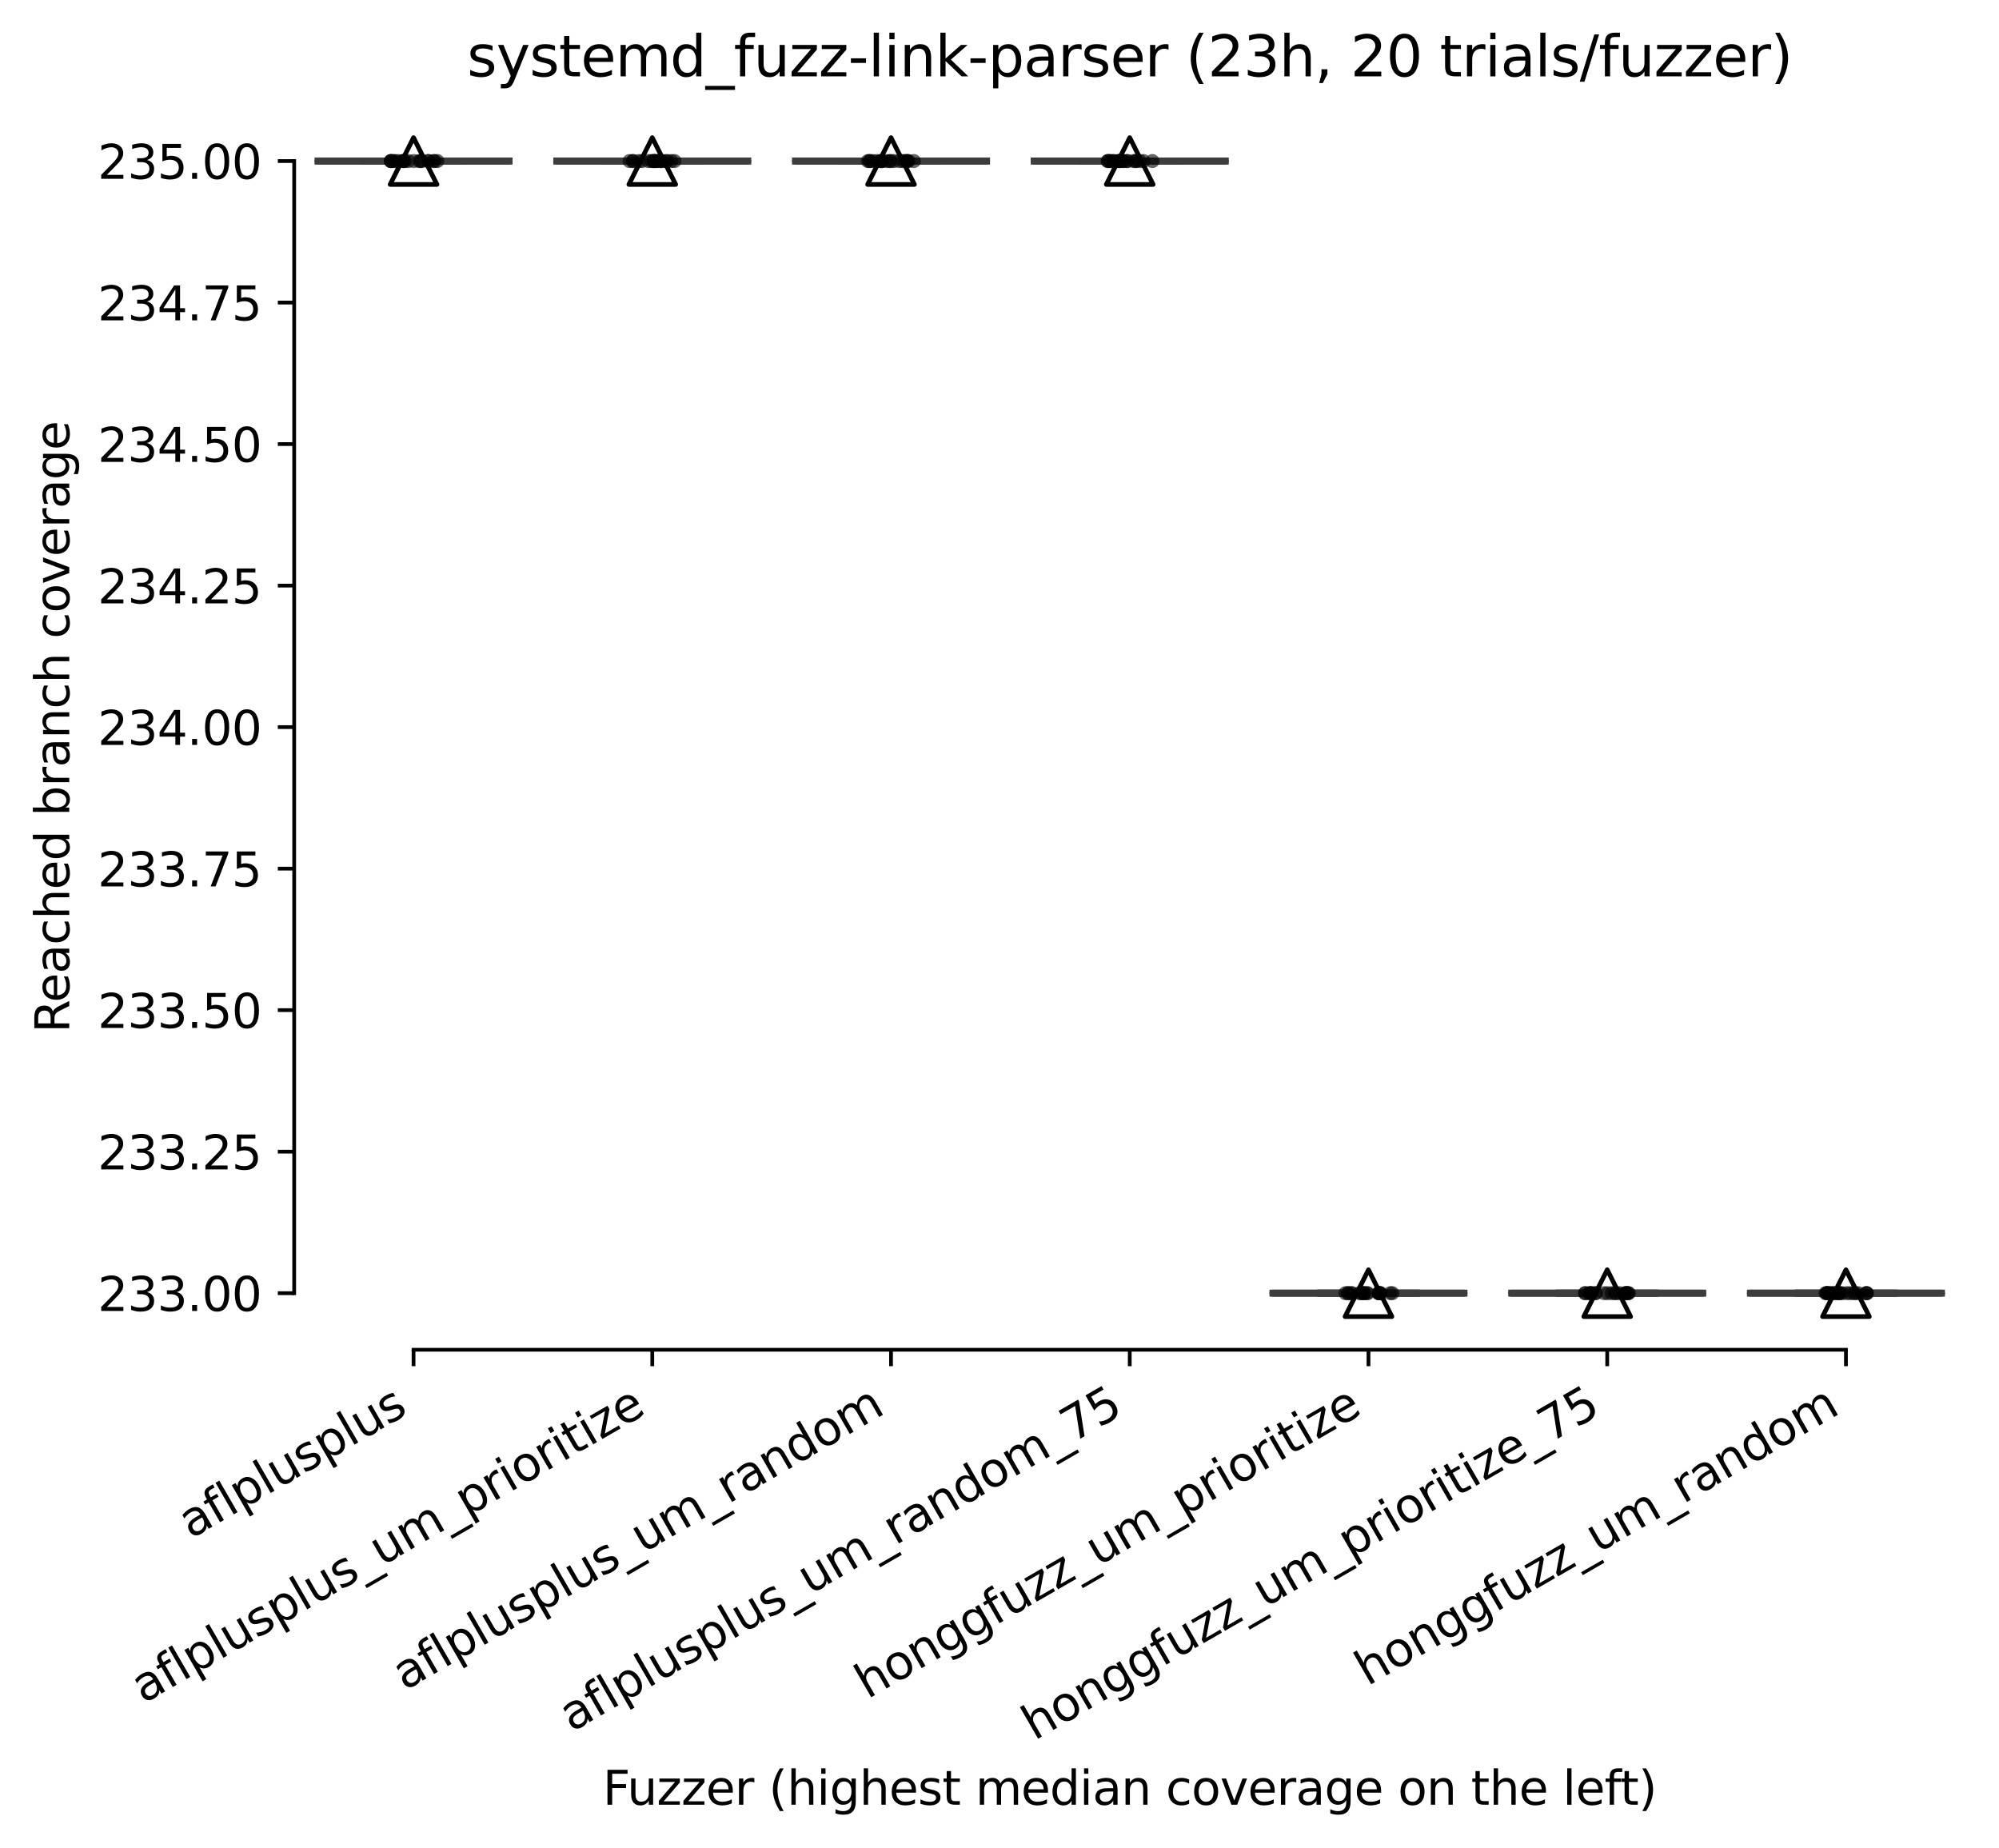 <?xml version="1.0" encoding="utf-8" standalone="no"?>
<!DOCTYPE svg PUBLIC "-//W3C//DTD SVG 1.1//EN"
  "http://www.w3.org/Graphics/SVG/1.1/DTD/svg11.dtd">
<svg xmlns:xlink="http://www.w3.org/1999/xlink" width="427.189pt" height="394.927pt" viewBox="0 0 427.189 394.927" xmlns="http://www.w3.org/2000/svg" version="1.1">
 <defs>
  <style type="text/css">*{stroke-linejoin: round; stroke-linecap: butt}</style>
 </defs>
 <g id="figure_1">
  <g id="patch_1">
   <path d="M 0 394.927 
L 427.189 394.927 
L 427.189 0 
L 0 0 
z
" style="fill: #ffffff"/>
  </g>
  <g id="axes_1">
   <g id="patch_2">
    <path d="M 62.869 288.43 
L 419.989 288.43 
L 419.989 22.318 
L 62.869 22.318 
z
" style="fill: #ffffff"/>
   </g>
   <g id="patch_3">
    <path d="M 67.97 34.414 
L 108.784 34.414 
L 108.784 34.414 
L 67.97 34.414 
L 67.97 34.414 
z
" clip-path="url(#p2314373126)" style="fill: #3274a1; stroke: #3d3d3d; stroke-width: 1.5; stroke-linejoin: miter"/>
   </g>
   <g id="patch_4">
    <path d="M 118.988 34.414 
L 159.801 34.414 
L 159.801 34.414 
L 118.988 34.414 
L 118.988 34.414 
z
" clip-path="url(#p2314373126)" style="fill: #c03d3e; stroke: #3d3d3d; stroke-width: 1.5; stroke-linejoin: miter"/>
   </g>
   <g id="patch_5">
    <path d="M 170.005 34.414 
L 210.818 34.414 
L 210.818 34.414 
L 170.005 34.414 
L 170.005 34.414 
z
" clip-path="url(#p2314373126)" style="fill: #c7c7c7; stroke: #3d3d3d; stroke-width: 1.5; stroke-linejoin: miter"/>
   </g>
   <g id="patch_6">
    <path d="M 221.022 34.414 
L 261.836 34.414 
L 261.836 34.414 
L 221.022 34.414 
L 221.022 34.414 
z
" clip-path="url(#p2314373126)" style="fill: #e1812c; stroke: #3d3d3d; stroke-width: 1.5; stroke-linejoin: miter"/>
   </g>
   <g id="patch_7">
    <path d="M 272.039 276.334 
L 312.853 276.334 
L 312.853 276.334 
L 272.039 276.334 
L 272.039 276.334 
z
" clip-path="url(#p2314373126)" style="fill: #d1d197; stroke: #3d3d3d; stroke-width: 1.5; stroke-linejoin: miter"/>
   </g>
   <g id="patch_8">
    <path d="M 323.056 276.334 
L 363.87 276.334 
L 363.87 276.334 
L 323.056 276.334 
L 323.056 276.334 
z
" clip-path="url(#p2314373126)" style="fill: #3a923a; stroke: #3d3d3d; stroke-width: 1.5; stroke-linejoin: miter"/>
   </g>
   <g id="patch_9">
    <path d="M 374.073 276.334 
L 414.887 276.334 
L 414.887 276.334 
L 374.073 276.334 
L 374.073 276.334 
z
" clip-path="url(#p2314373126)" style="fill: #c4b5d0; stroke: #3d3d3d; stroke-width: 1.5; stroke-linejoin: miter"/>
   </g>
   <g id="matplotlib.axis_1">
    <g id="xtick_1">
     <g id="line2d_1">
      <defs>
       <path id="m20f5894480" d="M 0 0 
L 0 3.5 
" style="stroke: #000000; stroke-width: 0.8"/>
      </defs>
      <g>
       <use xlink:href="#m20f5894480" x="88.377" y="288.43" style="stroke: #000000; stroke-width: 0.8"/>
      </g>
     </g>
     <g id="text_1">
      <!-- aflplusplus -->
      <g transform="translate(40.768 328.897)rotate(-30)scale(0.1 -0.1)">
       <defs>
        <path id="DejaVuSans-61" d="M 2194 1759 
Q 1497 1759 1228 1600 
Q 959 1441 959 1056 
Q 959 750 1161 570 
Q 1363 391 1709 391 
Q 2188 391 2477 730 
Q 2766 1069 2766 1631 
L 2766 1759 
L 2194 1759 
z
M 3341 1997 
L 3341 0 
L 2766 0 
L 2766 531 
Q 2569 213 2275 61 
Q 1981 -91 1556 -91 
Q 1019 -91 701 211 
Q 384 513 384 1019 
Q 384 1609 779 1909 
Q 1175 2209 1959 2209 
L 2766 2209 
L 2766 2266 
Q 2766 2663 2505 2880 
Q 2244 3097 1772 3097 
Q 1472 3097 1187 3025 
Q 903 2953 641 2809 
L 641 3341 
Q 956 3463 1253 3523 
Q 1550 3584 1831 3584 
Q 2591 3584 2966 3190 
Q 3341 2797 3341 1997 
z
" transform="scale(0.016)"/>
        <path id="DejaVuSans-66" d="M 2375 4863 
L 2375 4384 
L 1825 4384 
Q 1516 4384 1395 4259 
Q 1275 4134 1275 3809 
L 1275 3500 
L 2222 3500 
L 2222 3053 
L 1275 3053 
L 1275 0 
L 697 0 
L 697 3053 
L 147 3053 
L 147 3500 
L 697 3500 
L 697 3744 
Q 697 4328 969 4595 
Q 1241 4863 1831 4863 
L 2375 4863 
z
" transform="scale(0.016)"/>
        <path id="DejaVuSans-6c" d="M 603 4863 
L 1178 4863 
L 1178 0 
L 603 0 
L 603 4863 
z
" transform="scale(0.016)"/>
        <path id="DejaVuSans-70" d="M 1159 525 
L 1159 -1331 
L 581 -1331 
L 581 3500 
L 1159 3500 
L 1159 2969 
Q 1341 3281 1617 3432 
Q 1894 3584 2278 3584 
Q 2916 3584 3314 3078 
Q 3713 2572 3713 1747 
Q 3713 922 3314 415 
Q 2916 -91 2278 -91 
Q 1894 -91 1617 61 
Q 1341 213 1159 525 
z
M 3116 1747 
Q 3116 2381 2855 2742 
Q 2594 3103 2138 3103 
Q 1681 3103 1420 2742 
Q 1159 2381 1159 1747 
Q 1159 1113 1420 752 
Q 1681 391 2138 391 
Q 2594 391 2855 752 
Q 3116 1113 3116 1747 
z
" transform="scale(0.016)"/>
        <path id="DejaVuSans-75" d="M 544 1381 
L 544 3500 
L 1119 3500 
L 1119 1403 
Q 1119 906 1312 657 
Q 1506 409 1894 409 
Q 2359 409 2629 706 
Q 2900 1003 2900 1516 
L 2900 3500 
L 3475 3500 
L 3475 0 
L 2900 0 
L 2900 538 
Q 2691 219 2414 64 
Q 2138 -91 1772 -91 
Q 1169 -91 856 284 
Q 544 659 544 1381 
z
M 1991 3584 
L 1991 3584 
z
" transform="scale(0.016)"/>
        <path id="DejaVuSans-73" d="M 2834 3397 
L 2834 2853 
Q 2591 2978 2328 3040 
Q 2066 3103 1784 3103 
Q 1356 3103 1142 2972 
Q 928 2841 928 2578 
Q 928 2378 1081 2264 
Q 1234 2150 1697 2047 
L 1894 2003 
Q 2506 1872 2764 1633 
Q 3022 1394 3022 966 
Q 3022 478 2636 193 
Q 2250 -91 1575 -91 
Q 1294 -91 989 -36 
Q 684 19 347 128 
L 347 722 
Q 666 556 975 473 
Q 1284 391 1588 391 
Q 1994 391 2212 530 
Q 2431 669 2431 922 
Q 2431 1156 2273 1281 
Q 2116 1406 1581 1522 
L 1381 1569 
Q 847 1681 609 1914 
Q 372 2147 372 2553 
Q 372 3047 722 3315 
Q 1072 3584 1716 3584 
Q 2034 3584 2315 3537 
Q 2597 3491 2834 3397 
z
" transform="scale(0.016)"/>
       </defs>
       <use xlink:href="#DejaVuSans-61"/>
       <use xlink:href="#DejaVuSans-66" x="61.279"/>
       <use xlink:href="#DejaVuSans-6c" x="96.484"/>
       <use xlink:href="#DejaVuSans-70" x="124.268"/>
       <use xlink:href="#DejaVuSans-6c" x="187.744"/>
       <use xlink:href="#DejaVuSans-75" x="215.527"/>
       <use xlink:href="#DejaVuSans-73" x="278.906"/>
       <use xlink:href="#DejaVuSans-70" x="331.006"/>
       <use xlink:href="#DejaVuSans-6c" x="394.482"/>
       <use xlink:href="#DejaVuSans-75" x="422.266"/>
       <use xlink:href="#DejaVuSans-73" x="485.645"/>
      </g>
     </g>
    </g>
    <g id="xtick_2">
     <g id="line2d_2">
      <g>
       <use xlink:href="#m20f5894480" x="139.394" y="288.43" style="stroke: #000000; stroke-width: 0.8"/>
      </g>
     </g>
     <g id="text_2">
      <!-- aflplusplus_um_prioritize -->
      <g transform="translate(30.658 364.109)rotate(-30)scale(0.1 -0.1)">
       <defs>
        <path id="DejaVuSans-5f" d="M 3263 -1063 
L 3263 -1509 
L -63 -1509 
L -63 -1063 
L 3263 -1063 
z
" transform="scale(0.016)"/>
        <path id="DejaVuSans-6d" d="M 3328 2828 
Q 3544 3216 3844 3400 
Q 4144 3584 4550 3584 
Q 5097 3584 5394 3201 
Q 5691 2819 5691 2113 
L 5691 0 
L 5113 0 
L 5113 2094 
Q 5113 2597 4934 2840 
Q 4756 3084 4391 3084 
Q 3944 3084 3684 2787 
Q 3425 2491 3425 1978 
L 3425 0 
L 2847 0 
L 2847 2094 
Q 2847 2600 2669 2842 
Q 2491 3084 2119 3084 
Q 1678 3084 1418 2786 
Q 1159 2488 1159 1978 
L 1159 0 
L 581 0 
L 581 3500 
L 1159 3500 
L 1159 2956 
Q 1356 3278 1631 3431 
Q 1906 3584 2284 3584 
Q 2666 3584 2933 3390 
Q 3200 3197 3328 2828 
z
" transform="scale(0.016)"/>
        <path id="DejaVuSans-72" d="M 2631 2963 
Q 2534 3019 2420 3045 
Q 2306 3072 2169 3072 
Q 1681 3072 1420 2755 
Q 1159 2438 1159 1844 
L 1159 0 
L 581 0 
L 581 3500 
L 1159 3500 
L 1159 2956 
Q 1341 3275 1631 3429 
Q 1922 3584 2338 3584 
Q 2397 3584 2469 3576 
Q 2541 3569 2628 3553 
L 2631 2963 
z
" transform="scale(0.016)"/>
        <path id="DejaVuSans-69" d="M 603 3500 
L 1178 3500 
L 1178 0 
L 603 0 
L 603 3500 
z
M 603 4863 
L 1178 4863 
L 1178 4134 
L 603 4134 
L 603 4863 
z
" transform="scale(0.016)"/>
        <path id="DejaVuSans-6f" d="M 1959 3097 
Q 1497 3097 1228 2736 
Q 959 2375 959 1747 
Q 959 1119 1226 758 
Q 1494 397 1959 397 
Q 2419 397 2687 759 
Q 2956 1122 2956 1747 
Q 2956 2369 2687 2733 
Q 2419 3097 1959 3097 
z
M 1959 3584 
Q 2709 3584 3137 3096 
Q 3566 2609 3566 1747 
Q 3566 888 3137 398 
Q 2709 -91 1959 -91 
Q 1206 -91 779 398 
Q 353 888 353 1747 
Q 353 2609 779 3096 
Q 1206 3584 1959 3584 
z
" transform="scale(0.016)"/>
        <path id="DejaVuSans-74" d="M 1172 4494 
L 1172 3500 
L 2356 3500 
L 2356 3053 
L 1172 3053 
L 1172 1153 
Q 1172 725 1289 603 
Q 1406 481 1766 481 
L 2356 481 
L 2356 0 
L 1766 0 
Q 1100 0 847 248 
Q 594 497 594 1153 
L 594 3053 
L 172 3053 
L 172 3500 
L 594 3500 
L 594 4494 
L 1172 4494 
z
" transform="scale(0.016)"/>
        <path id="DejaVuSans-7a" d="M 353 3500 
L 3084 3500 
L 3084 2975 
L 922 459 
L 3084 459 
L 3084 0 
L 275 0 
L 275 525 
L 2438 3041 
L 353 3041 
L 353 3500 
z
" transform="scale(0.016)"/>
        <path id="DejaVuSans-65" d="M 3597 1894 
L 3597 1613 
L 953 1613 
Q 991 1019 1311 708 
Q 1631 397 2203 397 
Q 2534 397 2845 478 
Q 3156 559 3463 722 
L 3463 178 
Q 3153 47 2828 -22 
Q 2503 -91 2169 -91 
Q 1331 -91 842 396 
Q 353 884 353 1716 
Q 353 2575 817 3079 
Q 1281 3584 2069 3584 
Q 2775 3584 3186 3129 
Q 3597 2675 3597 1894 
z
M 3022 2063 
Q 3016 2534 2758 2815 
Q 2500 3097 2075 3097 
Q 1594 3097 1305 2825 
Q 1016 2553 972 2059 
L 3022 2063 
z
" transform="scale(0.016)"/>
       </defs>
       <use xlink:href="#DejaVuSans-61"/>
       <use xlink:href="#DejaVuSans-66" x="61.279"/>
       <use xlink:href="#DejaVuSans-6c" x="96.484"/>
       <use xlink:href="#DejaVuSans-70" x="124.268"/>
       <use xlink:href="#DejaVuSans-6c" x="187.744"/>
       <use xlink:href="#DejaVuSans-75" x="215.527"/>
       <use xlink:href="#DejaVuSans-73" x="278.906"/>
       <use xlink:href="#DejaVuSans-70" x="331.006"/>
       <use xlink:href="#DejaVuSans-6c" x="394.482"/>
       <use xlink:href="#DejaVuSans-75" x="422.266"/>
       <use xlink:href="#DejaVuSans-73" x="485.645"/>
       <use xlink:href="#DejaVuSans-5f" x="537.744"/>
       <use xlink:href="#DejaVuSans-75" x="587.744"/>
       <use xlink:href="#DejaVuSans-6d" x="651.123"/>
       <use xlink:href="#DejaVuSans-5f" x="748.535"/>
       <use xlink:href="#DejaVuSans-70" x="798.535"/>
       <use xlink:href="#DejaVuSans-72" x="862.012"/>
       <use xlink:href="#DejaVuSans-69" x="903.125"/>
       <use xlink:href="#DejaVuSans-6f" x="930.908"/>
       <use xlink:href="#DejaVuSans-72" x="992.09"/>
       <use xlink:href="#DejaVuSans-69" x="1033.203"/>
       <use xlink:href="#DejaVuSans-74" x="1060.986"/>
       <use xlink:href="#DejaVuSans-69" x="1100.195"/>
       <use xlink:href="#DejaVuSans-7a" x="1127.979"/>
       <use xlink:href="#DejaVuSans-65" x="1180.469"/>
      </g>
     </g>
    </g>
    <g id="xtick_3">
     <g id="line2d_3">
      <g>
       <use xlink:href="#m20f5894480" x="190.412" y="288.43" style="stroke: #000000; stroke-width: 0.8"/>
      </g>
     </g>
     <g id="text_3">
      <!-- aflplusplus_um_random -->
      <g transform="translate(86.491 361.329)rotate(-30)scale(0.1 -0.1)">
       <defs>
        <path id="DejaVuSans-6e" d="M 3513 2113 
L 3513 0 
L 2938 0 
L 2938 2094 
Q 2938 2591 2744 2837 
Q 2550 3084 2163 3084 
Q 1697 3084 1428 2787 
Q 1159 2491 1159 1978 
L 1159 0 
L 581 0 
L 581 3500 
L 1159 3500 
L 1159 2956 
Q 1366 3272 1645 3428 
Q 1925 3584 2291 3584 
Q 2894 3584 3203 3211 
Q 3513 2838 3513 2113 
z
" transform="scale(0.016)"/>
        <path id="DejaVuSans-64" d="M 2906 2969 
L 2906 4863 
L 3481 4863 
L 3481 0 
L 2906 0 
L 2906 525 
Q 2725 213 2448 61 
Q 2172 -91 1784 -91 
Q 1150 -91 751 415 
Q 353 922 353 1747 
Q 353 2572 751 3078 
Q 1150 3584 1784 3584 
Q 2172 3584 2448 3432 
Q 2725 3281 2906 2969 
z
M 947 1747 
Q 947 1113 1208 752 
Q 1469 391 1925 391 
Q 2381 391 2643 752 
Q 2906 1113 2906 1747 
Q 2906 2381 2643 2742 
Q 2381 3103 1925 3103 
Q 1469 3103 1208 2742 
Q 947 2381 947 1747 
z
" transform="scale(0.016)"/>
       </defs>
       <use xlink:href="#DejaVuSans-61"/>
       <use xlink:href="#DejaVuSans-66" x="61.279"/>
       <use xlink:href="#DejaVuSans-6c" x="96.484"/>
       <use xlink:href="#DejaVuSans-70" x="124.268"/>
       <use xlink:href="#DejaVuSans-6c" x="187.744"/>
       <use xlink:href="#DejaVuSans-75" x="215.527"/>
       <use xlink:href="#DejaVuSans-73" x="278.906"/>
       <use xlink:href="#DejaVuSans-70" x="331.006"/>
       <use xlink:href="#DejaVuSans-6c" x="394.482"/>
       <use xlink:href="#DejaVuSans-75" x="422.266"/>
       <use xlink:href="#DejaVuSans-73" x="485.645"/>
       <use xlink:href="#DejaVuSans-5f" x="537.744"/>
       <use xlink:href="#DejaVuSans-75" x="587.744"/>
       <use xlink:href="#DejaVuSans-6d" x="651.123"/>
       <use xlink:href="#DejaVuSans-5f" x="748.535"/>
       <use xlink:href="#DejaVuSans-72" x="798.535"/>
       <use xlink:href="#DejaVuSans-61" x="839.648"/>
       <use xlink:href="#DejaVuSans-6e" x="900.928"/>
       <use xlink:href="#DejaVuSans-64" x="964.307"/>
       <use xlink:href="#DejaVuSans-6f" x="1027.783"/>
       <use xlink:href="#DejaVuSans-6d" x="1088.965"/>
      </g>
     </g>
    </g>
    <g id="xtick_4">
     <g id="line2d_4">
      <g>
       <use xlink:href="#m20f5894480" x="241.429" y="288.43" style="stroke: #000000; stroke-width: 0.8"/>
      </g>
     </g>
     <g id="text_4">
      <!-- aflplusplus_um_random_75 -->
      <g transform="translate(122.158 370.191)rotate(-30)scale(0.1 -0.1)">
       <defs>
        <path id="DejaVuSans-37" d="M 525 4666 
L 3525 4666 
L 3525 4397 
L 1831 0 
L 1172 0 
L 2766 4134 
L 525 4134 
L 525 4666 
z
" transform="scale(0.016)"/>
        <path id="DejaVuSans-35" d="M 691 4666 
L 3169 4666 
L 3169 4134 
L 1269 4134 
L 1269 2991 
Q 1406 3038 1543 3061 
Q 1681 3084 1819 3084 
Q 2600 3084 3056 2656 
Q 3513 2228 3513 1497 
Q 3513 744 3044 326 
Q 2575 -91 1722 -91 
Q 1428 -91 1123 -41 
Q 819 9 494 109 
L 494 744 
Q 775 591 1075 516 
Q 1375 441 1709 441 
Q 2250 441 2565 725 
Q 2881 1009 2881 1497 
Q 2881 1984 2565 2268 
Q 2250 2553 1709 2553 
Q 1456 2553 1204 2497 
Q 953 2441 691 2322 
L 691 4666 
z
" transform="scale(0.016)"/>
       </defs>
       <use xlink:href="#DejaVuSans-61"/>
       <use xlink:href="#DejaVuSans-66" x="61.279"/>
       <use xlink:href="#DejaVuSans-6c" x="96.484"/>
       <use xlink:href="#DejaVuSans-70" x="124.268"/>
       <use xlink:href="#DejaVuSans-6c" x="187.744"/>
       <use xlink:href="#DejaVuSans-75" x="215.527"/>
       <use xlink:href="#DejaVuSans-73" x="278.906"/>
       <use xlink:href="#DejaVuSans-70" x="331.006"/>
       <use xlink:href="#DejaVuSans-6c" x="394.482"/>
       <use xlink:href="#DejaVuSans-75" x="422.266"/>
       <use xlink:href="#DejaVuSans-73" x="485.645"/>
       <use xlink:href="#DejaVuSans-5f" x="537.744"/>
       <use xlink:href="#DejaVuSans-75" x="587.744"/>
       <use xlink:href="#DejaVuSans-6d" x="651.123"/>
       <use xlink:href="#DejaVuSans-5f" x="748.535"/>
       <use xlink:href="#DejaVuSans-72" x="798.535"/>
       <use xlink:href="#DejaVuSans-61" x="839.648"/>
       <use xlink:href="#DejaVuSans-6e" x="900.928"/>
       <use xlink:href="#DejaVuSans-64" x="964.307"/>
       <use xlink:href="#DejaVuSans-6f" x="1027.783"/>
       <use xlink:href="#DejaVuSans-6d" x="1088.965"/>
       <use xlink:href="#DejaVuSans-5f" x="1186.377"/>
       <use xlink:href="#DejaVuSans-37" x="1236.377"/>
       <use xlink:href="#DejaVuSans-35" x="1300"/>
      </g>
     </g>
    </g>
    <g id="xtick_5">
     <g id="line2d_5">
      <g>
       <use xlink:href="#m20f5894480" x="292.446" y="288.43" style="stroke: #000000; stroke-width: 0.8"/>
      </g>
     </g>
     <g id="text_5">
      <!-- honggfuzz_um_prioritize -->
      <g transform="translate(185.379 363.145)rotate(-30)scale(0.1 -0.1)">
       <defs>
        <path id="DejaVuSans-68" d="M 3513 2113 
L 3513 0 
L 2938 0 
L 2938 2094 
Q 2938 2591 2744 2837 
Q 2550 3084 2163 3084 
Q 1697 3084 1428 2787 
Q 1159 2491 1159 1978 
L 1159 0 
L 581 0 
L 581 4863 
L 1159 4863 
L 1159 2956 
Q 1366 3272 1645 3428 
Q 1925 3584 2291 3584 
Q 2894 3584 3203 3211 
Q 3513 2838 3513 2113 
z
" transform="scale(0.016)"/>
        <path id="DejaVuSans-67" d="M 2906 1791 
Q 2906 2416 2648 2759 
Q 2391 3103 1925 3103 
Q 1463 3103 1205 2759 
Q 947 2416 947 1791 
Q 947 1169 1205 825 
Q 1463 481 1925 481 
Q 2391 481 2648 825 
Q 2906 1169 2906 1791 
z
M 3481 434 
Q 3481 -459 3084 -895 
Q 2688 -1331 1869 -1331 
Q 1566 -1331 1297 -1286 
Q 1028 -1241 775 -1147 
L 775 -588 
Q 1028 -725 1275 -790 
Q 1522 -856 1778 -856 
Q 2344 -856 2625 -561 
Q 2906 -266 2906 331 
L 2906 616 
Q 2728 306 2450 153 
Q 2172 0 1784 0 
Q 1141 0 747 490 
Q 353 981 353 1791 
Q 353 2603 747 3093 
Q 1141 3584 1784 3584 
Q 2172 3584 2450 3431 
Q 2728 3278 2906 2969 
L 2906 3500 
L 3481 3500 
L 3481 434 
z
" transform="scale(0.016)"/>
       </defs>
       <use xlink:href="#DejaVuSans-68"/>
       <use xlink:href="#DejaVuSans-6f" x="63.379"/>
       <use xlink:href="#DejaVuSans-6e" x="124.561"/>
       <use xlink:href="#DejaVuSans-67" x="187.939"/>
       <use xlink:href="#DejaVuSans-67" x="251.416"/>
       <use xlink:href="#DejaVuSans-66" x="314.893"/>
       <use xlink:href="#DejaVuSans-75" x="350.098"/>
       <use xlink:href="#DejaVuSans-7a" x="413.477"/>
       <use xlink:href="#DejaVuSans-7a" x="465.967"/>
       <use xlink:href="#DejaVuSans-5f" x="518.457"/>
       <use xlink:href="#DejaVuSans-75" x="568.457"/>
       <use xlink:href="#DejaVuSans-6d" x="631.836"/>
       <use xlink:href="#DejaVuSans-5f" x="729.248"/>
       <use xlink:href="#DejaVuSans-70" x="779.248"/>
       <use xlink:href="#DejaVuSans-72" x="842.725"/>
       <use xlink:href="#DejaVuSans-69" x="883.838"/>
       <use xlink:href="#DejaVuSans-6f" x="911.621"/>
       <use xlink:href="#DejaVuSans-72" x="972.803"/>
       <use xlink:href="#DejaVuSans-69" x="1013.916"/>
       <use xlink:href="#DejaVuSans-74" x="1041.699"/>
       <use xlink:href="#DejaVuSans-69" x="1080.908"/>
       <use xlink:href="#DejaVuSans-7a" x="1108.691"/>
       <use xlink:href="#DejaVuSans-65" x="1161.182"/>
      </g>
     </g>
    </g>
    <g id="xtick_6">
     <g id="line2d_6">
      <g>
       <use xlink:href="#m20f5894480" x="343.463" y="288.43" style="stroke: #000000; stroke-width: 0.8"/>
      </g>
     </g>
     <g id="text_6">
      <!-- honggfuzz_um_prioritize_75 -->
      <g transform="translate(221.046 372.007)rotate(-30)scale(0.1 -0.1)">
       <use xlink:href="#DejaVuSans-68"/>
       <use xlink:href="#DejaVuSans-6f" x="63.379"/>
       <use xlink:href="#DejaVuSans-6e" x="124.561"/>
       <use xlink:href="#DejaVuSans-67" x="187.939"/>
       <use xlink:href="#DejaVuSans-67" x="251.416"/>
       <use xlink:href="#DejaVuSans-66" x="314.893"/>
       <use xlink:href="#DejaVuSans-75" x="350.098"/>
       <use xlink:href="#DejaVuSans-7a" x="413.477"/>
       <use xlink:href="#DejaVuSans-7a" x="465.967"/>
       <use xlink:href="#DejaVuSans-5f" x="518.457"/>
       <use xlink:href="#DejaVuSans-75" x="568.457"/>
       <use xlink:href="#DejaVuSans-6d" x="631.836"/>
       <use xlink:href="#DejaVuSans-5f" x="729.248"/>
       <use xlink:href="#DejaVuSans-70" x="779.248"/>
       <use xlink:href="#DejaVuSans-72" x="842.725"/>
       <use xlink:href="#DejaVuSans-69" x="883.838"/>
       <use xlink:href="#DejaVuSans-6f" x="911.621"/>
       <use xlink:href="#DejaVuSans-72" x="972.803"/>
       <use xlink:href="#DejaVuSans-69" x="1013.916"/>
       <use xlink:href="#DejaVuSans-74" x="1041.699"/>
       <use xlink:href="#DejaVuSans-69" x="1080.908"/>
       <use xlink:href="#DejaVuSans-7a" x="1108.691"/>
       <use xlink:href="#DejaVuSans-65" x="1161.182"/>
       <use xlink:href="#DejaVuSans-5f" x="1222.705"/>
       <use xlink:href="#DejaVuSans-37" x="1272.705"/>
       <use xlink:href="#DejaVuSans-35" x="1336.328"/>
      </g>
     </g>
    </g>
    <g id="xtick_7">
     <g id="line2d_7">
      <g>
       <use xlink:href="#m20f5894480" x="394.48" y="288.43" style="stroke: #000000; stroke-width: 0.8"/>
      </g>
     </g>
     <g id="text_7">
      <!-- honggfuzz_um_random -->
      <g transform="translate(292.229 360.364)rotate(-30)scale(0.1 -0.1)">
       <use xlink:href="#DejaVuSans-68"/>
       <use xlink:href="#DejaVuSans-6f" x="63.379"/>
       <use xlink:href="#DejaVuSans-6e" x="124.561"/>
       <use xlink:href="#DejaVuSans-67" x="187.939"/>
       <use xlink:href="#DejaVuSans-67" x="251.416"/>
       <use xlink:href="#DejaVuSans-66" x="314.893"/>
       <use xlink:href="#DejaVuSans-75" x="350.098"/>
       <use xlink:href="#DejaVuSans-7a" x="413.477"/>
       <use xlink:href="#DejaVuSans-7a" x="465.967"/>
       <use xlink:href="#DejaVuSans-5f" x="518.457"/>
       <use xlink:href="#DejaVuSans-75" x="568.457"/>
       <use xlink:href="#DejaVuSans-6d" x="631.836"/>
       <use xlink:href="#DejaVuSans-5f" x="729.248"/>
       <use xlink:href="#DejaVuSans-72" x="779.248"/>
       <use xlink:href="#DejaVuSans-61" x="820.361"/>
       <use xlink:href="#DejaVuSans-6e" x="881.641"/>
       <use xlink:href="#DejaVuSans-64" x="945.02"/>
       <use xlink:href="#DejaVuSans-6f" x="1008.496"/>
       <use xlink:href="#DejaVuSans-6d" x="1069.678"/>
      </g>
     </g>
    </g>
    <g id="text_8">
     <!-- Fuzzer (highest median coverage on the left) -->
     <g transform="translate(128.811 385.648)scale(0.1 -0.1)">
      <defs>
       <path id="DejaVuSans-46" d="M 628 4666 
L 3309 4666 
L 3309 4134 
L 1259 4134 
L 1259 2759 
L 3109 2759 
L 3109 2228 
L 1259 2228 
L 1259 0 
L 628 0 
L 628 4666 
z
" transform="scale(0.016)"/>
       <path id="DejaVuSans-20" transform="scale(0.016)"/>
       <path id="DejaVuSans-28" d="M 1984 4856 
Q 1566 4138 1362 3434 
Q 1159 2731 1159 2009 
Q 1159 1288 1364 580 
Q 1569 -128 1984 -844 
L 1484 -844 
Q 1016 -109 783 600 
Q 550 1309 550 2009 
Q 550 2706 781 3412 
Q 1013 4119 1484 4856 
L 1984 4856 
z
" transform="scale(0.016)"/>
       <path id="DejaVuSans-63" d="M 3122 3366 
L 3122 2828 
Q 2878 2963 2633 3030 
Q 2388 3097 2138 3097 
Q 1578 3097 1268 2742 
Q 959 2388 959 1747 
Q 959 1106 1268 751 
Q 1578 397 2138 397 
Q 2388 397 2633 464 
Q 2878 531 3122 666 
L 3122 134 
Q 2881 22 2623 -34 
Q 2366 -91 2075 -91 
Q 1284 -91 818 406 
Q 353 903 353 1747 
Q 353 2603 823 3093 
Q 1294 3584 2113 3584 
Q 2378 3584 2631 3529 
Q 2884 3475 3122 3366 
z
" transform="scale(0.016)"/>
       <path id="DejaVuSans-76" d="M 191 3500 
L 800 3500 
L 1894 563 
L 2988 3500 
L 3597 3500 
L 2284 0 
L 1503 0 
L 191 3500 
z
" transform="scale(0.016)"/>
       <path id="DejaVuSans-29" d="M 513 4856 
L 1013 4856 
Q 1481 4119 1714 3412 
Q 1947 2706 1947 2009 
Q 1947 1309 1714 600 
Q 1481 -109 1013 -844 
L 513 -844 
Q 928 -128 1133 580 
Q 1338 1288 1338 2009 
Q 1338 2731 1133 3434 
Q 928 4138 513 4856 
z
" transform="scale(0.016)"/>
      </defs>
      <use xlink:href="#DejaVuSans-46"/>
      <use xlink:href="#DejaVuSans-75" x="52.02"/>
      <use xlink:href="#DejaVuSans-7a" x="115.398"/>
      <use xlink:href="#DejaVuSans-7a" x="167.889"/>
      <use xlink:href="#DejaVuSans-65" x="220.379"/>
      <use xlink:href="#DejaVuSans-72" x="281.902"/>
      <use xlink:href="#DejaVuSans-20" x="323.016"/>
      <use xlink:href="#DejaVuSans-28" x="354.803"/>
      <use xlink:href="#DejaVuSans-68" x="393.816"/>
      <use xlink:href="#DejaVuSans-69" x="457.195"/>
      <use xlink:href="#DejaVuSans-67" x="484.979"/>
      <use xlink:href="#DejaVuSans-68" x="548.455"/>
      <use xlink:href="#DejaVuSans-65" x="611.834"/>
      <use xlink:href="#DejaVuSans-73" x="673.357"/>
      <use xlink:href="#DejaVuSans-74" x="725.457"/>
      <use xlink:href="#DejaVuSans-20" x="764.666"/>
      <use xlink:href="#DejaVuSans-6d" x="796.453"/>
      <use xlink:href="#DejaVuSans-65" x="893.865"/>
      <use xlink:href="#DejaVuSans-64" x="955.389"/>
      <use xlink:href="#DejaVuSans-69" x="1018.865"/>
      <use xlink:href="#DejaVuSans-61" x="1046.648"/>
      <use xlink:href="#DejaVuSans-6e" x="1107.928"/>
      <use xlink:href="#DejaVuSans-20" x="1171.307"/>
      <use xlink:href="#DejaVuSans-63" x="1203.094"/>
      <use xlink:href="#DejaVuSans-6f" x="1258.074"/>
      <use xlink:href="#DejaVuSans-76" x="1319.256"/>
      <use xlink:href="#DejaVuSans-65" x="1378.436"/>
      <use xlink:href="#DejaVuSans-72" x="1439.959"/>
      <use xlink:href="#DejaVuSans-61" x="1481.072"/>
      <use xlink:href="#DejaVuSans-67" x="1542.352"/>
      <use xlink:href="#DejaVuSans-65" x="1605.828"/>
      <use xlink:href="#DejaVuSans-20" x="1667.352"/>
      <use xlink:href="#DejaVuSans-6f" x="1699.139"/>
      <use xlink:href="#DejaVuSans-6e" x="1760.32"/>
      <use xlink:href="#DejaVuSans-20" x="1823.699"/>
      <use xlink:href="#DejaVuSans-74" x="1855.486"/>
      <use xlink:href="#DejaVuSans-68" x="1894.695"/>
      <use xlink:href="#DejaVuSans-65" x="1958.074"/>
      <use xlink:href="#DejaVuSans-20" x="2019.598"/>
      <use xlink:href="#DejaVuSans-6c" x="2051.385"/>
      <use xlink:href="#DejaVuSans-65" x="2079.168"/>
      <use xlink:href="#DejaVuSans-66" x="2140.691"/>
      <use xlink:href="#DejaVuSans-74" x="2174.146"/>
      <use xlink:href="#DejaVuSans-29" x="2213.355"/>
     </g>
    </g>
   </g>
   <g id="matplotlib.axis_2">
    <g id="ytick_1">
     <g id="line2d_8">
      <defs>
       <path id="m864e2bf07b" d="M 0 0 
L -3.5 0 
" style="stroke: #000000; stroke-width: 0.8"/>
      </defs>
      <g>
       <use xlink:href="#m864e2bf07b" x="62.869" y="276.334" style="stroke: #000000; stroke-width: 0.8"/>
      </g>
     </g>
     <g id="text_9">
      <!-- 233.00 -->
      <g transform="translate(20.878 280.133)scale(0.1 -0.1)">
       <defs>
        <path id="DejaVuSans-32" d="M 1228 531 
L 3431 531 
L 3431 0 
L 469 0 
L 469 531 
Q 828 903 1448 1529 
Q 2069 2156 2228 2338 
Q 2531 2678 2651 2914 
Q 2772 3150 2772 3378 
Q 2772 3750 2511 3984 
Q 2250 4219 1831 4219 
Q 1534 4219 1204 4116 
Q 875 4013 500 3803 
L 500 4441 
Q 881 4594 1212 4672 
Q 1544 4750 1819 4750 
Q 2544 4750 2975 4387 
Q 3406 4025 3406 3419 
Q 3406 3131 3298 2873 
Q 3191 2616 2906 2266 
Q 2828 2175 2409 1742 
Q 1991 1309 1228 531 
z
" transform="scale(0.016)"/>
        <path id="DejaVuSans-33" d="M 2597 2516 
Q 3050 2419 3304 2112 
Q 3559 1806 3559 1356 
Q 3559 666 3084 287 
Q 2609 -91 1734 -91 
Q 1441 -91 1130 -33 
Q 819 25 488 141 
L 488 750 
Q 750 597 1062 519 
Q 1375 441 1716 441 
Q 2309 441 2620 675 
Q 2931 909 2931 1356 
Q 2931 1769 2642 2001 
Q 2353 2234 1838 2234 
L 1294 2234 
L 1294 2753 
L 1863 2753 
Q 2328 2753 2575 2939 
Q 2822 3125 2822 3475 
Q 2822 3834 2567 4026 
Q 2313 4219 1838 4219 
Q 1578 4219 1281 4162 
Q 984 4106 628 3988 
L 628 4550 
Q 988 4650 1302 4700 
Q 1616 4750 1894 4750 
Q 2613 4750 3031 4423 
Q 3450 4097 3450 3541 
Q 3450 3153 3228 2886 
Q 3006 2619 2597 2516 
z
" transform="scale(0.016)"/>
        <path id="DejaVuSans-2e" d="M 684 794 
L 1344 794 
L 1344 0 
L 684 0 
L 684 794 
z
" transform="scale(0.016)"/>
        <path id="DejaVuSans-30" d="M 2034 4250 
Q 1547 4250 1301 3770 
Q 1056 3291 1056 2328 
Q 1056 1369 1301 889 
Q 1547 409 2034 409 
Q 2525 409 2770 889 
Q 3016 1369 3016 2328 
Q 3016 3291 2770 3770 
Q 2525 4250 2034 4250 
z
M 2034 4750 
Q 2819 4750 3233 4129 
Q 3647 3509 3647 2328 
Q 3647 1150 3233 529 
Q 2819 -91 2034 -91 
Q 1250 -91 836 529 
Q 422 1150 422 2328 
Q 422 3509 836 4129 
Q 1250 4750 2034 4750 
z
" transform="scale(0.016)"/>
       </defs>
       <use xlink:href="#DejaVuSans-32"/>
       <use xlink:href="#DejaVuSans-33" x="63.623"/>
       <use xlink:href="#DejaVuSans-33" x="127.246"/>
       <use xlink:href="#DejaVuSans-2e" x="190.869"/>
       <use xlink:href="#DejaVuSans-30" x="222.656"/>
       <use xlink:href="#DejaVuSans-30" x="286.279"/>
      </g>
     </g>
    </g>
    <g id="ytick_2">
     <g id="line2d_9">
      <g>
       <use xlink:href="#m864e2bf07b" x="62.869" y="246.094" style="stroke: #000000; stroke-width: 0.8"/>
      </g>
     </g>
     <g id="text_10">
      <!-- 233.25 -->
      <g transform="translate(20.878 249.893)scale(0.1 -0.1)">
       <use xlink:href="#DejaVuSans-32"/>
       <use xlink:href="#DejaVuSans-33" x="63.623"/>
       <use xlink:href="#DejaVuSans-33" x="127.246"/>
       <use xlink:href="#DejaVuSans-2e" x="190.869"/>
       <use xlink:href="#DejaVuSans-32" x="222.656"/>
       <use xlink:href="#DejaVuSans-35" x="286.279"/>
      </g>
     </g>
    </g>
    <g id="ytick_3">
     <g id="line2d_10">
      <g>
       <use xlink:href="#m864e2bf07b" x="62.869" y="215.854" style="stroke: #000000; stroke-width: 0.8"/>
      </g>
     </g>
     <g id="text_11">
      <!-- 233.50 -->
      <g transform="translate(20.878 219.653)scale(0.1 -0.1)">
       <use xlink:href="#DejaVuSans-32"/>
       <use xlink:href="#DejaVuSans-33" x="63.623"/>
       <use xlink:href="#DejaVuSans-33" x="127.246"/>
       <use xlink:href="#DejaVuSans-2e" x="190.869"/>
       <use xlink:href="#DejaVuSans-35" x="222.656"/>
       <use xlink:href="#DejaVuSans-30" x="286.279"/>
      </g>
     </g>
    </g>
    <g id="ytick_4">
     <g id="line2d_11">
      <g>
       <use xlink:href="#m864e2bf07b" x="62.869" y="185.614" style="stroke: #000000; stroke-width: 0.8"/>
      </g>
     </g>
     <g id="text_12">
      <!-- 233.75 -->
      <g transform="translate(20.878 189.413)scale(0.1 -0.1)">
       <use xlink:href="#DejaVuSans-32"/>
       <use xlink:href="#DejaVuSans-33" x="63.623"/>
       <use xlink:href="#DejaVuSans-33" x="127.246"/>
       <use xlink:href="#DejaVuSans-2e" x="190.869"/>
       <use xlink:href="#DejaVuSans-37" x="222.656"/>
       <use xlink:href="#DejaVuSans-35" x="286.279"/>
      </g>
     </g>
    </g>
    <g id="ytick_5">
     <g id="line2d_12">
      <g>
       <use xlink:href="#m864e2bf07b" x="62.869" y="155.374" style="stroke: #000000; stroke-width: 0.8"/>
      </g>
     </g>
     <g id="text_13">
      <!-- 234.00 -->
      <g transform="translate(20.878 159.173)scale(0.1 -0.1)">
       <defs>
        <path id="DejaVuSans-34" d="M 2419 4116 
L 825 1625 
L 2419 1625 
L 2419 4116 
z
M 2253 4666 
L 3047 4666 
L 3047 1625 
L 3713 1625 
L 3713 1100 
L 3047 1100 
L 3047 0 
L 2419 0 
L 2419 1100 
L 313 1100 
L 313 1709 
L 2253 4666 
z
" transform="scale(0.016)"/>
       </defs>
       <use xlink:href="#DejaVuSans-32"/>
       <use xlink:href="#DejaVuSans-33" x="63.623"/>
       <use xlink:href="#DejaVuSans-34" x="127.246"/>
       <use xlink:href="#DejaVuSans-2e" x="190.869"/>
       <use xlink:href="#DejaVuSans-30" x="222.656"/>
       <use xlink:href="#DejaVuSans-30" x="286.279"/>
      </g>
     </g>
    </g>
    <g id="ytick_6">
     <g id="line2d_13">
      <g>
       <use xlink:href="#m864e2bf07b" x="62.869" y="125.134" style="stroke: #000000; stroke-width: 0.8"/>
      </g>
     </g>
     <g id="text_14">
      <!-- 234.25 -->
      <g transform="translate(20.878 128.933)scale(0.1 -0.1)">
       <use xlink:href="#DejaVuSans-32"/>
       <use xlink:href="#DejaVuSans-33" x="63.623"/>
       <use xlink:href="#DejaVuSans-34" x="127.246"/>
       <use xlink:href="#DejaVuSans-2e" x="190.869"/>
       <use xlink:href="#DejaVuSans-32" x="222.656"/>
       <use xlink:href="#DejaVuSans-35" x="286.279"/>
      </g>
     </g>
    </g>
    <g id="ytick_7">
     <g id="line2d_14">
      <g>
       <use xlink:href="#m864e2bf07b" x="62.869" y="94.894" style="stroke: #000000; stroke-width: 0.8"/>
      </g>
     </g>
     <g id="text_15">
      <!-- 234.50 -->
      <g transform="translate(20.878 98.693)scale(0.1 -0.1)">
       <use xlink:href="#DejaVuSans-32"/>
       <use xlink:href="#DejaVuSans-33" x="63.623"/>
       <use xlink:href="#DejaVuSans-34" x="127.246"/>
       <use xlink:href="#DejaVuSans-2e" x="190.869"/>
       <use xlink:href="#DejaVuSans-35" x="222.656"/>
       <use xlink:href="#DejaVuSans-30" x="286.279"/>
      </g>
     </g>
    </g>
    <g id="ytick_8">
     <g id="line2d_15">
      <g>
       <use xlink:href="#m864e2bf07b" x="62.869" y="64.654" style="stroke: #000000; stroke-width: 0.8"/>
      </g>
     </g>
     <g id="text_16">
      <!-- 234.75 -->
      <g transform="translate(20.878 68.453)scale(0.1 -0.1)">
       <use xlink:href="#DejaVuSans-32"/>
       <use xlink:href="#DejaVuSans-33" x="63.623"/>
       <use xlink:href="#DejaVuSans-34" x="127.246"/>
       <use xlink:href="#DejaVuSans-2e" x="190.869"/>
       <use xlink:href="#DejaVuSans-37" x="222.656"/>
       <use xlink:href="#DejaVuSans-35" x="286.279"/>
      </g>
     </g>
    </g>
    <g id="ytick_9">
     <g id="line2d_16">
      <g>
       <use xlink:href="#m864e2bf07b" x="62.869" y="34.414" style="stroke: #000000; stroke-width: 0.8"/>
      </g>
     </g>
     <g id="text_17">
      <!-- 235.00 -->
      <g transform="translate(20.878 38.213)scale(0.1 -0.1)">
       <use xlink:href="#DejaVuSans-32"/>
       <use xlink:href="#DejaVuSans-33" x="63.623"/>
       <use xlink:href="#DejaVuSans-35" x="127.246"/>
       <use xlink:href="#DejaVuSans-2e" x="190.869"/>
       <use xlink:href="#DejaVuSans-30" x="222.656"/>
       <use xlink:href="#DejaVuSans-30" x="286.279"/>
      </g>
     </g>
    </g>
    <g id="text_18">
     <!-- Reached branch coverage -->
     <g transform="translate(14.798 220.706)rotate(-90)scale(0.1 -0.1)">
      <defs>
       <path id="DejaVuSans-52" d="M 2841 2188 
Q 3044 2119 3236 1894 
Q 3428 1669 3622 1275 
L 4263 0 
L 3584 0 
L 2988 1197 
Q 2756 1666 2539 1819 
Q 2322 1972 1947 1972 
L 1259 1972 
L 1259 0 
L 628 0 
L 628 4666 
L 2053 4666 
Q 2853 4666 3247 4331 
Q 3641 3997 3641 3322 
Q 3641 2881 3436 2590 
Q 3231 2300 2841 2188 
z
M 1259 4147 
L 1259 2491 
L 2053 2491 
Q 2509 2491 2742 2702 
Q 2975 2913 2975 3322 
Q 2975 3731 2742 3939 
Q 2509 4147 2053 4147 
L 1259 4147 
z
" transform="scale(0.016)"/>
       <path id="DejaVuSans-62" d="M 3116 1747 
Q 3116 2381 2855 2742 
Q 2594 3103 2138 3103 
Q 1681 3103 1420 2742 
Q 1159 2381 1159 1747 
Q 1159 1113 1420 752 
Q 1681 391 2138 391 
Q 2594 391 2855 752 
Q 3116 1113 3116 1747 
z
M 1159 2969 
Q 1341 3281 1617 3432 
Q 1894 3584 2278 3584 
Q 2916 3584 3314 3078 
Q 3713 2572 3713 1747 
Q 3713 922 3314 415 
Q 2916 -91 2278 -91 
Q 1894 -91 1617 61 
Q 1341 213 1159 525 
L 1159 0 
L 581 0 
L 581 4863 
L 1159 4863 
L 1159 2969 
z
" transform="scale(0.016)"/>
      </defs>
      <use xlink:href="#DejaVuSans-52"/>
      <use xlink:href="#DejaVuSans-65" x="64.982"/>
      <use xlink:href="#DejaVuSans-61" x="126.506"/>
      <use xlink:href="#DejaVuSans-63" x="187.785"/>
      <use xlink:href="#DejaVuSans-68" x="242.766"/>
      <use xlink:href="#DejaVuSans-65" x="306.145"/>
      <use xlink:href="#DejaVuSans-64" x="367.668"/>
      <use xlink:href="#DejaVuSans-20" x="431.145"/>
      <use xlink:href="#DejaVuSans-62" x="462.932"/>
      <use xlink:href="#DejaVuSans-72" x="526.408"/>
      <use xlink:href="#DejaVuSans-61" x="567.521"/>
      <use xlink:href="#DejaVuSans-6e" x="628.801"/>
      <use xlink:href="#DejaVuSans-63" x="692.18"/>
      <use xlink:href="#DejaVuSans-68" x="747.16"/>
      <use xlink:href="#DejaVuSans-20" x="810.539"/>
      <use xlink:href="#DejaVuSans-63" x="842.326"/>
      <use xlink:href="#DejaVuSans-6f" x="897.307"/>
      <use xlink:href="#DejaVuSans-76" x="958.488"/>
      <use xlink:href="#DejaVuSans-65" x="1017.668"/>
      <use xlink:href="#DejaVuSans-72" x="1079.191"/>
      <use xlink:href="#DejaVuSans-61" x="1120.305"/>
      <use xlink:href="#DejaVuSans-67" x="1181.584"/>
      <use xlink:href="#DejaVuSans-65" x="1245.061"/>
     </g>
    </g>
   </g>
   <g id="line2d_17">
    <path d="M 88.377 34.414 
L 88.377 34.414 
" clip-path="url(#p2314373126)" style="fill: none; stroke: #3d3d3d; stroke-width: 1.5; stroke-linecap: square"/>
   </g>
   <g id="line2d_18">
    <path d="M 88.377 34.414 
L 88.377 34.414 
" clip-path="url(#p2314373126)" style="fill: none; stroke: #3d3d3d; stroke-width: 1.5; stroke-linecap: square"/>
   </g>
   <g id="line2d_19">
    <path d="M 78.174 34.414 
L 98.581 34.414 
" clip-path="url(#p2314373126)" style="fill: none; stroke: #3d3d3d; stroke-width: 1.5; stroke-linecap: square"/>
   </g>
   <g id="line2d_20">
    <path d="M 78.174 34.414 
L 98.581 34.414 
" clip-path="url(#p2314373126)" style="fill: none; stroke: #3d3d3d; stroke-width: 1.5; stroke-linecap: square"/>
   </g>
   <g id="line2d_21"/>
   <g id="line2d_22">
    <path d="M 139.394 34.414 
L 139.394 34.414 
" clip-path="url(#p2314373126)" style="fill: none; stroke: #3d3d3d; stroke-width: 1.5; stroke-linecap: square"/>
   </g>
   <g id="line2d_23">
    <path d="M 139.394 34.414 
L 139.394 34.414 
" clip-path="url(#p2314373126)" style="fill: none; stroke: #3d3d3d; stroke-width: 1.5; stroke-linecap: square"/>
   </g>
   <g id="line2d_24">
    <path d="M 129.191 34.414 
L 149.598 34.414 
" clip-path="url(#p2314373126)" style="fill: none; stroke: #3d3d3d; stroke-width: 1.5; stroke-linecap: square"/>
   </g>
   <g id="line2d_25">
    <path d="M 129.191 34.414 
L 149.598 34.414 
" clip-path="url(#p2314373126)" style="fill: none; stroke: #3d3d3d; stroke-width: 1.5; stroke-linecap: square"/>
   </g>
   <g id="line2d_26"/>
   <g id="line2d_27">
    <path d="M 190.412 34.414 
L 190.412 34.414 
" clip-path="url(#p2314373126)" style="fill: none; stroke: #3d3d3d; stroke-width: 1.5; stroke-linecap: square"/>
   </g>
   <g id="line2d_28">
    <path d="M 190.412 34.414 
L 190.412 34.414 
" clip-path="url(#p2314373126)" style="fill: none; stroke: #3d3d3d; stroke-width: 1.5; stroke-linecap: square"/>
   </g>
   <g id="line2d_29">
    <path d="M 180.208 34.414 
L 200.615 34.414 
" clip-path="url(#p2314373126)" style="fill: none; stroke: #3d3d3d; stroke-width: 1.5; stroke-linecap: square"/>
   </g>
   <g id="line2d_30">
    <path d="M 180.208 34.414 
L 200.615 34.414 
" clip-path="url(#p2314373126)" style="fill: none; stroke: #3d3d3d; stroke-width: 1.5; stroke-linecap: square"/>
   </g>
   <g id="line2d_31"/>
   <g id="line2d_32">
    <path d="M 241.429 34.414 
L 241.429 34.414 
" clip-path="url(#p2314373126)" style="fill: none; stroke: #3d3d3d; stroke-width: 1.5; stroke-linecap: square"/>
   </g>
   <g id="line2d_33">
    <path d="M 241.429 34.414 
L 241.429 34.414 
" clip-path="url(#p2314373126)" style="fill: none; stroke: #3d3d3d; stroke-width: 1.5; stroke-linecap: square"/>
   </g>
   <g id="line2d_34">
    <path d="M 231.225 34.414 
L 251.632 34.414 
" clip-path="url(#p2314373126)" style="fill: none; stroke: #3d3d3d; stroke-width: 1.5; stroke-linecap: square"/>
   </g>
   <g id="line2d_35">
    <path d="M 231.225 34.414 
L 251.632 34.414 
" clip-path="url(#p2314373126)" style="fill: none; stroke: #3d3d3d; stroke-width: 1.5; stroke-linecap: square"/>
   </g>
   <g id="line2d_36"/>
   <g id="line2d_37">
    <path d="M 292.446 276.334 
L 292.446 276.334 
" clip-path="url(#p2314373126)" style="fill: none; stroke: #3d3d3d; stroke-width: 1.5; stroke-linecap: square"/>
   </g>
   <g id="line2d_38">
    <path d="M 292.446 276.334 
L 292.446 276.334 
" clip-path="url(#p2314373126)" style="fill: none; stroke: #3d3d3d; stroke-width: 1.5; stroke-linecap: square"/>
   </g>
   <g id="line2d_39">
    <path d="M 282.242 276.334 
L 302.649 276.334 
" clip-path="url(#p2314373126)" style="fill: none; stroke: #3d3d3d; stroke-width: 1.5; stroke-linecap: square"/>
   </g>
   <g id="line2d_40">
    <path d="M 282.242 276.334 
L 302.649 276.334 
" clip-path="url(#p2314373126)" style="fill: none; stroke: #3d3d3d; stroke-width: 1.5; stroke-linecap: square"/>
   </g>
   <g id="line2d_41"/>
   <g id="line2d_42">
    <path d="M 343.463 276.334 
L 343.463 276.334 
" clip-path="url(#p2314373126)" style="fill: none; stroke: #3d3d3d; stroke-width: 1.5; stroke-linecap: square"/>
   </g>
   <g id="line2d_43">
    <path d="M 343.463 276.334 
L 343.463 276.334 
" clip-path="url(#p2314373126)" style="fill: none; stroke: #3d3d3d; stroke-width: 1.5; stroke-linecap: square"/>
   </g>
   <g id="line2d_44">
    <path d="M 333.26 276.334 
L 353.666 276.334 
" clip-path="url(#p2314373126)" style="fill: none; stroke: #3d3d3d; stroke-width: 1.5; stroke-linecap: square"/>
   </g>
   <g id="line2d_45">
    <path d="M 333.26 276.334 
L 353.666 276.334 
" clip-path="url(#p2314373126)" style="fill: none; stroke: #3d3d3d; stroke-width: 1.5; stroke-linecap: square"/>
   </g>
   <g id="line2d_46"/>
   <g id="line2d_47">
    <path d="M 394.48 276.334 
L 394.48 276.334 
" clip-path="url(#p2314373126)" style="fill: none; stroke: #3d3d3d; stroke-width: 1.5; stroke-linecap: square"/>
   </g>
   <g id="line2d_48">
    <path d="M 394.48 276.334 
L 394.48 276.334 
" clip-path="url(#p2314373126)" style="fill: none; stroke: #3d3d3d; stroke-width: 1.5; stroke-linecap: square"/>
   </g>
   <g id="line2d_49">
    <path d="M 384.277 276.334 
L 404.684 276.334 
" clip-path="url(#p2314373126)" style="fill: none; stroke: #3d3d3d; stroke-width: 1.5; stroke-linecap: square"/>
   </g>
   <g id="line2d_50">
    <path d="M 384.277 276.334 
L 404.684 276.334 
" clip-path="url(#p2314373126)" style="fill: none; stroke: #3d3d3d; stroke-width: 1.5; stroke-linecap: square"/>
   </g>
   <g id="line2d_51"/>
   <g id="line2d_52">
    <path d="M 67.97 34.414 
L 108.784 34.414 
" clip-path="url(#p2314373126)" style="fill: none; stroke: #3d3d3d; stroke-width: 1.5; stroke-linecap: square"/>
   </g>
   <g id="line2d_53">
    <defs>
     <path id="ma5bf12ef59" d="M 0 -5 
L -5 5 
L 5 5 
z
" style="stroke: #000000; stroke-linejoin: miter"/>
    </defs>
    <g clip-path="url(#p2314373126)">
     <use xlink:href="#ma5bf12ef59" x="88.377" y="34.414" style="fill: #ffffff; stroke: #000000; stroke-linejoin: miter"/>
    </g>
   </g>
   <g id="line2d_54">
    <path d="M 118.988 34.414 
L 159.801 34.414 
" clip-path="url(#p2314373126)" style="fill: none; stroke: #3d3d3d; stroke-width: 1.5; stroke-linecap: square"/>
   </g>
   <g id="line2d_55">
    <g clip-path="url(#p2314373126)">
     <use xlink:href="#ma5bf12ef59" x="139.394" y="34.414" style="fill: #ffffff; stroke: #000000; stroke-linejoin: miter"/>
    </g>
   </g>
   <g id="line2d_56">
    <path d="M 170.005 34.414 
L 210.818 34.414 
" clip-path="url(#p2314373126)" style="fill: none; stroke: #3d3d3d; stroke-width: 1.5; stroke-linecap: square"/>
   </g>
   <g id="line2d_57">
    <g clip-path="url(#p2314373126)">
     <use xlink:href="#ma5bf12ef59" x="190.412" y="34.414" style="fill: #ffffff; stroke: #000000; stroke-linejoin: miter"/>
    </g>
   </g>
   <g id="line2d_58">
    <path d="M 221.022 34.414 
L 261.836 34.414 
" clip-path="url(#p2314373126)" style="fill: none; stroke: #3d3d3d; stroke-width: 1.5; stroke-linecap: square"/>
   </g>
   <g id="line2d_59">
    <g clip-path="url(#p2314373126)">
     <use xlink:href="#ma5bf12ef59" x="241.429" y="34.414" style="fill: #ffffff; stroke: #000000; stroke-linejoin: miter"/>
    </g>
   </g>
   <g id="line2d_60">
    <path d="M 272.039 276.334 
L 312.853 276.334 
" clip-path="url(#p2314373126)" style="fill: none; stroke: #3d3d3d; stroke-width: 1.5; stroke-linecap: square"/>
   </g>
   <g id="line2d_61">
    <g clip-path="url(#p2314373126)">
     <use xlink:href="#ma5bf12ef59" x="292.446" y="276.334" style="fill: #ffffff; stroke: #000000; stroke-linejoin: miter"/>
    </g>
   </g>
   <g id="line2d_62">
    <path d="M 323.056 276.334 
L 363.87 276.334 
" clip-path="url(#p2314373126)" style="fill: none; stroke: #3d3d3d; stroke-width: 1.5; stroke-linecap: square"/>
   </g>
   <g id="line2d_63">
    <g clip-path="url(#p2314373126)">
     <use xlink:href="#ma5bf12ef59" x="343.463" y="276.334" style="fill: #ffffff; stroke: #000000; stroke-linejoin: miter"/>
    </g>
   </g>
   <g id="line2d_64">
    <path d="M 374.073 276.334 
L 414.887 276.334 
" clip-path="url(#p2314373126)" style="fill: none; stroke: #3d3d3d; stroke-width: 1.5; stroke-linecap: square"/>
   </g>
   <g id="line2d_65">
    <g clip-path="url(#p2314373126)">
     <use xlink:href="#ma5bf12ef59" x="394.48" y="276.334" style="fill: #ffffff; stroke: #000000; stroke-linejoin: miter"/>
    </g>
   </g>
   <g id="patch_10">
    <path d="M 62.869 276.334 
L 62.869 34.414 
" style="fill: none; stroke: #000000; stroke-width: 0.8; stroke-linejoin: miter; stroke-linecap: square"/>
   </g>
   <g id="patch_11">
    <path d="M 88.377 288.43 
L 394.48 288.43 
" style="fill: none; stroke: #000000; stroke-width: 0.8; stroke-linejoin: miter; stroke-linecap: square"/>
   </g>
   <g id="PathCollection_1">
    <defs>
     <path id="C0_0_62becd6feb" d="M 0 1.5 
C 0.398 1.5 0.779 1.342 1.061 1.061 
C 1.342 0.779 1.5 0.398 1.5 -0 
C 1.5 -0.398 1.342 -0.779 1.061 -1.061 
C 0.779 -1.342 0.398 -1.5 0 -1.5 
C -0.398 -1.5 -0.779 -1.342 -1.061 -1.061 
C -1.342 -0.779 -1.5 -0.398 -1.5 0 
C -1.5 0.398 -1.342 0.779 -1.061 1.061 
C -0.779 1.342 -0.398 1.5 0 1.5 
z
"/>
    </defs>
    <g clip-path="url(#p2314373126)">
     <use xlink:href="#C0_0_62becd6feb" x="86.555" y="34.414" style="fill-opacity: 0.6"/>
    </g>
    <g clip-path="url(#p2314373126)">
     <use xlink:href="#C0_0_62becd6feb" x="86.252" y="34.414" style="fill-opacity: 0.6"/>
    </g>
    <g clip-path="url(#p2314373126)">
     <use xlink:href="#C0_0_62becd6feb" x="83.576" y="34.414" style="fill-opacity: 0.6"/>
    </g>
    <g clip-path="url(#p2314373126)">
     <use xlink:href="#C0_0_62becd6feb" x="92.614" y="34.414" style="fill-opacity: 0.6"/>
    </g>
    <g clip-path="url(#p2314373126)">
     <use xlink:href="#C0_0_62becd6feb" x="89.585" y="34.414" style="fill-opacity: 0.6"/>
    </g>
    <g clip-path="url(#p2314373126)">
     <use xlink:href="#C0_0_62becd6feb" x="87.255" y="34.414" style="fill-opacity: 0.6"/>
    </g>
    <g clip-path="url(#p2314373126)">
     <use xlink:href="#C0_0_62becd6feb" x="86.124" y="34.414" style="fill-opacity: 0.6"/>
    </g>
    <g clip-path="url(#p2314373126)">
     <use xlink:href="#C0_0_62becd6feb" x="91.474" y="34.414" style="fill-opacity: 0.6"/>
    </g>
    <g clip-path="url(#p2314373126)">
     <use xlink:href="#C0_0_62becd6feb" x="84.426" y="34.414" style="fill-opacity: 0.6"/>
    </g>
    <g clip-path="url(#p2314373126)">
     <use xlink:href="#C0_0_62becd6feb" x="93.478" y="34.414" style="fill-opacity: 0.6"/>
    </g>
    <g clip-path="url(#p2314373126)">
     <use xlink:href="#C0_0_62becd6feb" x="84.089" y="34.414" style="fill-opacity: 0.6"/>
    </g>
    <g clip-path="url(#p2314373126)">
     <use xlink:href="#C0_0_62becd6feb" x="89.945" y="34.414" style="fill-opacity: 0.6"/>
    </g>
    <g clip-path="url(#p2314373126)">
     <use xlink:href="#C0_0_62becd6feb" x="86.161" y="34.414" style="fill-opacity: 0.6"/>
    </g>
    <g clip-path="url(#p2314373126)">
     <use xlink:href="#C0_0_62becd6feb" x="88.439" y="34.414" style="fill-opacity: 0.6"/>
    </g>
    <g clip-path="url(#p2314373126)">
     <use xlink:href="#C0_0_62becd6feb" x="83.535" y="34.414" style="fill-opacity: 0.6"/>
    </g>
    <g clip-path="url(#p2314373126)">
     <use xlink:href="#C0_0_62becd6feb" x="91.583" y="34.414" style="fill-opacity: 0.6"/>
    </g>
    <g clip-path="url(#p2314373126)">
     <use xlink:href="#C0_0_62becd6feb" x="83.5" y="34.414" style="fill-opacity: 0.6"/>
    </g>
    <g clip-path="url(#p2314373126)">
     <use xlink:href="#C0_0_62becd6feb" x="90.059" y="34.414" style="fill-opacity: 0.6"/>
    </g>
    <g clip-path="url(#p2314373126)">
     <use xlink:href="#C0_0_62becd6feb" x="92.874" y="34.414" style="fill-opacity: 0.6"/>
    </g>
    <g clip-path="url(#p2314373126)">
     <use xlink:href="#C0_0_62becd6feb" x="85.137" y="34.414" style="fill-opacity: 0.6"/>
    </g>
   </g>
   <g id="PathCollection_2">
    <defs>
     <path id="C1_0_197f40393f" d="M 0 1.5 
C 0.398 1.5 0.779 1.342 1.061 1.061 
C 1.342 0.779 1.5 0.398 1.5 -0 
C 1.5 -0.398 1.342 -0.779 1.061 -1.061 
C 0.779 -1.342 0.398 -1.5 0 -1.5 
C -0.398 -1.5 -0.779 -1.342 -1.061 -1.061 
C -1.342 -0.779 -1.5 -0.398 -1.5 0 
C -1.5 0.398 -1.342 0.779 -1.061 1.061 
C -0.779 1.342 -0.398 1.5 0 1.5 
z
"/>
    </defs>
    <g clip-path="url(#p2314373126)">
     <use xlink:href="#C1_0_197f40393f" x="135.294" y="34.414" style="fill-opacity: 0.6"/>
    </g>
    <g clip-path="url(#p2314373126)">
     <use xlink:href="#C1_0_197f40393f" x="142.671" y="34.414" style="fill-opacity: 0.6"/>
    </g>
    <g clip-path="url(#p2314373126)">
     <use xlink:href="#C1_0_197f40393f" x="140.289" y="34.414" style="fill-opacity: 0.6"/>
    </g>
    <g clip-path="url(#p2314373126)">
     <use xlink:href="#C1_0_197f40393f" x="143.483" y="34.414" style="fill-opacity: 0.6"/>
    </g>
    <g clip-path="url(#p2314373126)">
     <use xlink:href="#C1_0_197f40393f" x="140.089" y="34.414" style="fill-opacity: 0.6"/>
    </g>
    <g clip-path="url(#p2314373126)">
     <use xlink:href="#C1_0_197f40393f" x="135.251" y="34.414" style="fill-opacity: 0.6"/>
    </g>
    <g clip-path="url(#p2314373126)">
     <use xlink:href="#C1_0_197f40393f" x="139.71" y="34.414" style="fill-opacity: 0.6"/>
    </g>
    <g clip-path="url(#p2314373126)">
     <use xlink:href="#C1_0_197f40393f" x="141.226" y="34.414" style="fill-opacity: 0.6"/>
    </g>
    <g clip-path="url(#p2314373126)">
     <use xlink:href="#C1_0_197f40393f" x="139.62" y="34.414" style="fill-opacity: 0.6"/>
    </g>
    <g clip-path="url(#p2314373126)">
     <use xlink:href="#C1_0_197f40393f" x="140.632" y="34.414" style="fill-opacity: 0.6"/>
    </g>
    <g clip-path="url(#p2314373126)">
     <use xlink:href="#C1_0_197f40393f" x="142.218" y="34.414" style="fill-opacity: 0.6"/>
    </g>
    <g clip-path="url(#p2314373126)">
     <use xlink:href="#C1_0_197f40393f" x="136.51" y="34.414" style="fill-opacity: 0.6"/>
    </g>
    <g clip-path="url(#p2314373126)">
     <use xlink:href="#C1_0_197f40393f" x="137.22" y="34.414" style="fill-opacity: 0.6"/>
    </g>
    <g clip-path="url(#p2314373126)">
     <use xlink:href="#C1_0_197f40393f" x="134.532" y="34.414" style="fill-opacity: 0.6"/>
    </g>
    <g clip-path="url(#p2314373126)">
     <use xlink:href="#C1_0_197f40393f" x="138.573" y="34.414" style="fill-opacity: 0.6"/>
    </g>
    <g clip-path="url(#p2314373126)">
     <use xlink:href="#C1_0_197f40393f" x="139.228" y="34.414" style="fill-opacity: 0.6"/>
    </g>
    <g clip-path="url(#p2314373126)">
     <use xlink:href="#C1_0_197f40393f" x="141.445" y="34.414" style="fill-opacity: 0.6"/>
    </g>
    <g clip-path="url(#p2314373126)">
     <use xlink:href="#C1_0_197f40393f" x="139.861" y="34.414" style="fill-opacity: 0.6"/>
    </g>
    <g clip-path="url(#p2314373126)">
     <use xlink:href="#C1_0_197f40393f" x="144.144" y="34.414" style="fill-opacity: 0.6"/>
    </g>
    <g clip-path="url(#p2314373126)">
     <use xlink:href="#C1_0_197f40393f" x="141.141" y="34.414" style="fill-opacity: 0.6"/>
    </g>
   </g>
   <g id="PathCollection_3">
    <defs>
     <path id="C2_0_e544ae5c3d" d="M 0 1.5 
C 0.398 1.5 0.779 1.342 1.061 1.061 
C 1.342 0.779 1.5 0.398 1.5 -0 
C 1.5 -0.398 1.342 -0.779 1.061 -1.061 
C 0.779 -1.342 0.398 -1.5 0 -1.5 
C -0.398 -1.5 -0.779 -1.342 -1.061 -1.061 
C -1.342 -0.779 -1.5 -0.398 -1.5 0 
C -1.5 0.398 -1.342 0.779 -1.061 1.061 
C -0.779 1.342 -0.398 1.5 0 1.5 
z
"/>
    </defs>
    <g clip-path="url(#p2314373126)">
     <use xlink:href="#C2_0_e544ae5c3d" x="188.3" y="34.414" style="fill-opacity: 0.6"/>
    </g>
    <g clip-path="url(#p2314373126)">
     <use xlink:href="#C2_0_e544ae5c3d" x="193.862" y="34.414" style="fill-opacity: 0.6"/>
    </g>
    <g clip-path="url(#p2314373126)">
     <use xlink:href="#C2_0_e544ae5c3d" x="192.171" y="34.414" style="fill-opacity: 0.6"/>
    </g>
    <g clip-path="url(#p2314373126)">
     <use xlink:href="#C2_0_e544ae5c3d" x="189.517" y="34.414" style="fill-opacity: 0.6"/>
    </g>
    <g clip-path="url(#p2314373126)">
     <use xlink:href="#C2_0_e544ae5c3d" x="190.123" y="34.414" style="fill-opacity: 0.6"/>
    </g>
    <g clip-path="url(#p2314373126)">
     <use xlink:href="#C2_0_e544ae5c3d" x="195.303" y="34.414" style="fill-opacity: 0.6"/>
    </g>
    <g clip-path="url(#p2314373126)">
     <use xlink:href="#C2_0_e544ae5c3d" x="194.17" y="34.414" style="fill-opacity: 0.6"/>
    </g>
    <g clip-path="url(#p2314373126)">
     <use xlink:href="#C2_0_e544ae5c3d" x="190.337" y="34.414" style="fill-opacity: 0.6"/>
    </g>
    <g clip-path="url(#p2314373126)">
     <use xlink:href="#C2_0_e544ae5c3d" x="191.017" y="34.414" style="fill-opacity: 0.6"/>
    </g>
    <g clip-path="url(#p2314373126)">
     <use xlink:href="#C2_0_e544ae5c3d" x="187.408" y="34.414" style="fill-opacity: 0.6"/>
    </g>
    <g clip-path="url(#p2314373126)">
     <use xlink:href="#C2_0_e544ae5c3d" x="188.575" y="34.414" style="fill-opacity: 0.6"/>
    </g>
    <g clip-path="url(#p2314373126)">
     <use xlink:href="#C2_0_e544ae5c3d" x="188.353" y="34.414" style="fill-opacity: 0.6"/>
    </g>
    <g clip-path="url(#p2314373126)">
     <use xlink:href="#C2_0_e544ae5c3d" x="186.513" y="34.414" style="fill-opacity: 0.6"/>
    </g>
    <g clip-path="url(#p2314373126)">
     <use xlink:href="#C2_0_e544ae5c3d" x="185.918" y="34.414" style="fill-opacity: 0.6"/>
    </g>
    <g clip-path="url(#p2314373126)">
     <use xlink:href="#C2_0_e544ae5c3d" x="185.81" y="34.414" style="fill-opacity: 0.6"/>
    </g>
    <g clip-path="url(#p2314373126)">
     <use xlink:href="#C2_0_e544ae5c3d" x="193.809" y="34.414" style="fill-opacity: 0.6"/>
    </g>
    <g clip-path="url(#p2314373126)">
     <use xlink:href="#C2_0_e544ae5c3d" x="188.207" y="34.414" style="fill-opacity: 0.6"/>
    </g>
    <g clip-path="url(#p2314373126)">
     <use xlink:href="#C2_0_e544ae5c3d" x="193.387" y="34.414" style="fill-opacity: 0.6"/>
    </g>
    <g clip-path="url(#p2314373126)">
     <use xlink:href="#C2_0_e544ae5c3d" x="185.457" y="34.414" style="fill-opacity: 0.6"/>
    </g>
    <g clip-path="url(#p2314373126)">
     <use xlink:href="#C2_0_e544ae5c3d" x="192.908" y="34.414" style="fill-opacity: 0.6"/>
    </g>
   </g>
   <g id="PathCollection_4">
    <defs>
     <path id="C3_0_f96bddb5c1" d="M 0 1.5 
C 0.398 1.5 0.779 1.342 1.061 1.061 
C 1.342 0.779 1.5 0.398 1.5 -0 
C 1.5 -0.398 1.342 -0.779 1.061 -1.061 
C 0.779 -1.342 0.398 -1.5 0 -1.5 
C -0.398 -1.5 -0.779 -1.342 -1.061 -1.061 
C -1.342 -0.779 -1.5 -0.398 -1.5 0 
C -1.5 0.398 -1.342 0.779 -1.061 1.061 
C -0.779 1.342 -0.398 1.5 0 1.5 
z
"/>
    </defs>
    <g clip-path="url(#p2314373126)">
     <use xlink:href="#C3_0_f96bddb5c1" x="240.855" y="34.414" style="fill-opacity: 0.6"/>
    </g>
    <g clip-path="url(#p2314373126)">
     <use xlink:href="#C3_0_f96bddb5c1" x="237.339" y="34.414" style="fill-opacity: 0.6"/>
    </g>
    <g clip-path="url(#p2314373126)">
     <use xlink:href="#C3_0_f96bddb5c1" x="238.933" y="34.414" style="fill-opacity: 0.6"/>
    </g>
    <g clip-path="url(#p2314373126)">
     <use xlink:href="#C3_0_f96bddb5c1" x="246.278" y="34.414" style="fill-opacity: 0.6"/>
    </g>
    <g clip-path="url(#p2314373126)">
     <use xlink:href="#C3_0_f96bddb5c1" x="240.058" y="34.414" style="fill-opacity: 0.6"/>
    </g>
    <g clip-path="url(#p2314373126)">
     <use xlink:href="#C3_0_f96bddb5c1" x="239.229" y="34.414" style="fill-opacity: 0.6"/>
    </g>
    <g clip-path="url(#p2314373126)">
     <use xlink:href="#C3_0_f96bddb5c1" x="242.822" y="34.414" style="fill-opacity: 0.6"/>
    </g>
    <g clip-path="url(#p2314373126)">
     <use xlink:href="#C3_0_f96bddb5c1" x="244.361" y="34.414" style="fill-opacity: 0.6"/>
    </g>
    <g clip-path="url(#p2314373126)">
     <use xlink:href="#C3_0_f96bddb5c1" x="236.752" y="34.414" style="fill-opacity: 0.6"/>
    </g>
    <g clip-path="url(#p2314373126)">
     <use xlink:href="#C3_0_f96bddb5c1" x="242.238" y="34.414" style="fill-opacity: 0.6"/>
    </g>
    <g clip-path="url(#p2314373126)">
     <use xlink:href="#C3_0_f96bddb5c1" x="239.999" y="34.414" style="fill-opacity: 0.6"/>
    </g>
    <g clip-path="url(#p2314373126)">
     <use xlink:href="#C3_0_f96bddb5c1" x="238.137" y="34.414" style="fill-opacity: 0.6"/>
    </g>
    <g clip-path="url(#p2314373126)">
     <use xlink:href="#C3_0_f96bddb5c1" x="237.079" y="34.414" style="fill-opacity: 0.6"/>
    </g>
    <g clip-path="url(#p2314373126)">
     <use xlink:href="#C3_0_f96bddb5c1" x="240.885" y="34.414" style="fill-opacity: 0.6"/>
    </g>
    <g clip-path="url(#p2314373126)">
     <use xlink:href="#C3_0_f96bddb5c1" x="239.372" y="34.414" style="fill-opacity: 0.6"/>
    </g>
    <g clip-path="url(#p2314373126)">
     <use xlink:href="#C3_0_f96bddb5c1" x="239.138" y="34.414" style="fill-opacity: 0.6"/>
    </g>
    <g clip-path="url(#p2314373126)">
     <use xlink:href="#C3_0_f96bddb5c1" x="236.709" y="34.414" style="fill-opacity: 0.6"/>
    </g>
    <g clip-path="url(#p2314373126)">
     <use xlink:href="#C3_0_f96bddb5c1" x="242.698" y="34.414" style="fill-opacity: 0.6"/>
    </g>
    <g clip-path="url(#p2314373126)">
     <use xlink:href="#C3_0_f96bddb5c1" x="237.833" y="34.414" style="fill-opacity: 0.6"/>
    </g>
    <g clip-path="url(#p2314373126)">
     <use xlink:href="#C3_0_f96bddb5c1" x="243.581" y="34.414" style="fill-opacity: 0.6"/>
    </g>
   </g>
   <g id="PathCollection_5">
    <defs>
     <path id="C4_0_0bccda91a9" d="M 0 1.5 
C 0.398 1.5 0.779 1.342 1.061 1.061 
C 1.342 0.779 1.5 0.398 1.5 -0 
C 1.5 -0.398 1.342 -0.779 1.061 -1.061 
C 0.779 -1.342 0.398 -1.5 0 -1.5 
C -0.398 -1.5 -0.779 -1.342 -1.061 -1.061 
C -1.342 -0.779 -1.5 -0.398 -1.5 0 
C -1.5 0.398 -1.342 0.779 -1.061 1.061 
C -0.779 1.342 -0.398 1.5 0 1.5 
z
"/>
    </defs>
    <g clip-path="url(#p2314373126)">
     <use xlink:href="#C4_0_0bccda91a9" x="294.813" y="276.334" style="fill-opacity: 0.6"/>
    </g>
    <g clip-path="url(#p2314373126)">
     <use xlink:href="#C4_0_0bccda91a9" x="290.558" y="276.334" style="fill-opacity: 0.6"/>
    </g>
    <g clip-path="url(#p2314373126)">
     <use xlink:href="#C4_0_0bccda91a9" x="291.42" y="276.334" style="fill-opacity: 0.6"/>
    </g>
    <g clip-path="url(#p2314373126)">
     <use xlink:href="#C4_0_0bccda91a9" x="295.038" y="276.334" style="fill-opacity: 0.6"/>
    </g>
    <g clip-path="url(#p2314373126)">
     <use xlink:href="#C4_0_0bccda91a9" x="297.545" y="276.334" style="fill-opacity: 0.6"/>
    </g>
    <g clip-path="url(#p2314373126)">
     <use xlink:href="#C4_0_0bccda91a9" x="288.085" y="276.334" style="fill-opacity: 0.6"/>
    </g>
    <g clip-path="url(#p2314373126)">
     <use xlink:href="#C4_0_0bccda91a9" x="291.259" y="276.334" style="fill-opacity: 0.6"/>
    </g>
    <g clip-path="url(#p2314373126)">
     <use xlink:href="#C4_0_0bccda91a9" x="292.092" y="276.334" style="fill-opacity: 0.6"/>
    </g>
    <g clip-path="url(#p2314373126)">
     <use xlink:href="#C4_0_0bccda91a9" x="288.937" y="276.334" style="fill-opacity: 0.6"/>
    </g>
    <g clip-path="url(#p2314373126)">
     <use xlink:href="#C4_0_0bccda91a9" x="288.088" y="276.334" style="fill-opacity: 0.6"/>
    </g>
    <g clip-path="url(#p2314373126)">
     <use xlink:href="#C4_0_0bccda91a9" x="297.118" y="276.334" style="fill-opacity: 0.6"/>
    </g>
    <g clip-path="url(#p2314373126)">
     <use xlink:href="#C4_0_0bccda91a9" x="290.876" y="276.334" style="fill-opacity: 0.6"/>
    </g>
    <g clip-path="url(#p2314373126)">
     <use xlink:href="#C4_0_0bccda91a9" x="288.721" y="276.334" style="fill-opacity: 0.6"/>
    </g>
    <g clip-path="url(#p2314373126)">
     <use xlink:href="#C4_0_0bccda91a9" x="292.292" y="276.334" style="fill-opacity: 0.6"/>
    </g>
    <g clip-path="url(#p2314373126)">
     <use xlink:href="#C4_0_0bccda91a9" x="294.887" y="276.334" style="fill-opacity: 0.6"/>
    </g>
    <g clip-path="url(#p2314373126)">
     <use xlink:href="#C4_0_0bccda91a9" x="287.533" y="276.334" style="fill-opacity: 0.6"/>
    </g>
    <g clip-path="url(#p2314373126)">
     <use xlink:href="#C4_0_0bccda91a9" x="291.564" y="276.334" style="fill-opacity: 0.6"/>
    </g>
    <g clip-path="url(#p2314373126)">
     <use xlink:href="#C4_0_0bccda91a9" x="294.733" y="276.334" style="fill-opacity: 0.6"/>
    </g>
    <g clip-path="url(#p2314373126)">
     <use xlink:href="#C4_0_0bccda91a9" x="294.622" y="276.334" style="fill-opacity: 0.6"/>
    </g>
    <g clip-path="url(#p2314373126)">
     <use xlink:href="#C4_0_0bccda91a9" x="294.568" y="276.334" style="fill-opacity: 0.6"/>
    </g>
   </g>
   <g id="PathCollection_6">
    <defs>
     <path id="C5_0_aba6d059a2" d="M 0 1.5 
C 0.398 1.5 0.779 1.342 1.061 1.061 
C 1.342 0.779 1.5 0.398 1.5 -0 
C 1.5 -0.398 1.342 -0.779 1.061 -1.061 
C 0.779 -1.342 0.398 -1.5 0 -1.5 
C -0.398 -1.5 -0.779 -1.342 -1.061 -1.061 
C -1.342 -0.779 -1.5 -0.398 -1.5 0 
C -1.5 0.398 -1.342 0.779 -1.061 1.061 
C -0.779 1.342 -0.398 1.5 0 1.5 
z
"/>
    </defs>
    <g clip-path="url(#p2314373126)">
     <use xlink:href="#C5_0_aba6d059a2" x="347.699" y="276.334" style="fill-opacity: 0.6"/>
    </g>
    <g clip-path="url(#p2314373126)">
     <use xlink:href="#C5_0_aba6d059a2" x="345.109" y="276.334" style="fill-opacity: 0.6"/>
    </g>
    <g clip-path="url(#p2314373126)">
     <use xlink:href="#C5_0_aba6d059a2" x="338.788" y="276.334" style="fill-opacity: 0.6"/>
    </g>
    <g clip-path="url(#p2314373126)">
     <use xlink:href="#C5_0_aba6d059a2" x="338.72" y="276.334" style="fill-opacity: 0.6"/>
    </g>
    <g clip-path="url(#p2314373126)">
     <use xlink:href="#C5_0_aba6d059a2" x="339.627" y="276.334" style="fill-opacity: 0.6"/>
    </g>
    <g clip-path="url(#p2314373126)">
     <use xlink:href="#C5_0_aba6d059a2" x="340.053" y="276.334" style="fill-opacity: 0.6"/>
    </g>
    <g clip-path="url(#p2314373126)">
     <use xlink:href="#C5_0_aba6d059a2" x="346.132" y="276.334" style="fill-opacity: 0.6"/>
    </g>
    <g clip-path="url(#p2314373126)">
     <use xlink:href="#C5_0_aba6d059a2" x="344.437" y="276.334" style="fill-opacity: 0.6"/>
    </g>
    <g clip-path="url(#p2314373126)">
     <use xlink:href="#C5_0_aba6d059a2" x="342.802" y="276.334" style="fill-opacity: 0.6"/>
    </g>
    <g clip-path="url(#p2314373126)">
     <use xlink:href="#C5_0_aba6d059a2" x="347.33" y="276.334" style="fill-opacity: 0.6"/>
    </g>
    <g clip-path="url(#p2314373126)">
     <use xlink:href="#C5_0_aba6d059a2" x="340.872" y="276.334" style="fill-opacity: 0.6"/>
    </g>
    <g clip-path="url(#p2314373126)">
     <use xlink:href="#C5_0_aba6d059a2" x="343.544" y="276.334" style="fill-opacity: 0.6"/>
    </g>
    <g clip-path="url(#p2314373126)">
     <use xlink:href="#C5_0_aba6d059a2" x="348.061" y="276.334" style="fill-opacity: 0.6"/>
    </g>
    <g clip-path="url(#p2314373126)">
     <use xlink:href="#C5_0_aba6d059a2" x="339.782" y="276.334" style="fill-opacity: 0.6"/>
    </g>
    <g clip-path="url(#p2314373126)">
     <use xlink:href="#C5_0_aba6d059a2" x="341.04" y="276.334" style="fill-opacity: 0.6"/>
    </g>
    <g clip-path="url(#p2314373126)">
     <use xlink:href="#C5_0_aba6d059a2" x="347.381" y="276.334" style="fill-opacity: 0.6"/>
    </g>
    <g clip-path="url(#p2314373126)">
     <use xlink:href="#C5_0_aba6d059a2" x="340.088" y="276.334" style="fill-opacity: 0.6"/>
    </g>
    <g clip-path="url(#p2314373126)">
     <use xlink:href="#C5_0_aba6d059a2" x="347.931" y="276.334" style="fill-opacity: 0.6"/>
    </g>
    <g clip-path="url(#p2314373126)">
     <use xlink:href="#C5_0_aba6d059a2" x="345.41" y="276.334" style="fill-opacity: 0.6"/>
    </g>
    <g clip-path="url(#p2314373126)">
     <use xlink:href="#C5_0_aba6d059a2" x="347.598" y="276.334" style="fill-opacity: 0.6"/>
    </g>
   </g>
   <g id="PathCollection_7">
    <defs>
     <path id="C6_0_3c067e2548" d="M 0 1.5 
C 0.398 1.5 0.779 1.342 1.061 1.061 
C 1.342 0.779 1.5 0.398 1.5 -0 
C 1.5 -0.398 1.342 -0.779 1.061 -1.061 
C 0.779 -1.342 0.398 -1.5 0 -1.5 
C -0.398 -1.5 -0.779 -1.342 -1.061 -1.061 
C -1.342 -0.779 -1.5 -0.398 -1.5 0 
C -1.5 0.398 -1.342 0.779 -1.061 1.061 
C -0.779 1.342 -0.398 1.5 0 1.5 
z
"/>
    </defs>
    <g clip-path="url(#p2314373126)">
     <use xlink:href="#C6_0_3c067e2548" x="390.466" y="276.334" style="fill-opacity: 0.6"/>
    </g>
    <g clip-path="url(#p2314373126)">
     <use xlink:href="#C6_0_3c067e2548" x="395.389" y="276.334" style="fill-opacity: 0.6"/>
    </g>
    <g clip-path="url(#p2314373126)">
     <use xlink:href="#C6_0_3c067e2548" x="392.526" y="276.334" style="fill-opacity: 0.6"/>
    </g>
    <g clip-path="url(#p2314373126)">
     <use xlink:href="#C6_0_3c067e2548" x="396.136" y="276.334" style="fill-opacity: 0.6"/>
    </g>
    <g clip-path="url(#p2314373126)">
     <use xlink:href="#C6_0_3c067e2548" x="398.789" y="276.334" style="fill-opacity: 0.6"/>
    </g>
    <g clip-path="url(#p2314373126)">
     <use xlink:href="#C6_0_3c067e2548" x="390.118" y="276.334" style="fill-opacity: 0.6"/>
    </g>
    <g clip-path="url(#p2314373126)">
     <use xlink:href="#C6_0_3c067e2548" x="391.297" y="276.334" style="fill-opacity: 0.6"/>
    </g>
    <g clip-path="url(#p2314373126)">
     <use xlink:href="#C6_0_3c067e2548" x="393.668" y="276.334" style="fill-opacity: 0.6"/>
    </g>
    <g clip-path="url(#p2314373126)">
     <use xlink:href="#C6_0_3c067e2548" x="399" y="276.334" style="fill-opacity: 0.6"/>
    </g>
    <g clip-path="url(#p2314373126)">
     <use xlink:href="#C6_0_3c067e2548" x="391.207" y="276.334" style="fill-opacity: 0.6"/>
    </g>
    <g clip-path="url(#p2314373126)">
     <use xlink:href="#C6_0_3c067e2548" x="392.886" y="276.334" style="fill-opacity: 0.6"/>
    </g>
    <g clip-path="url(#p2314373126)">
     <use xlink:href="#C6_0_3c067e2548" x="393.187" y="276.334" style="fill-opacity: 0.6"/>
    </g>
    <g clip-path="url(#p2314373126)">
     <use xlink:href="#C6_0_3c067e2548" x="397.104" y="276.334" style="fill-opacity: 0.6"/>
    </g>
    <g clip-path="url(#p2314373126)">
     <use xlink:href="#C6_0_3c067e2548" x="390.575" y="276.334" style="fill-opacity: 0.6"/>
    </g>
    <g clip-path="url(#p2314373126)">
     <use xlink:href="#C6_0_3c067e2548" x="392.096" y="276.334" style="fill-opacity: 0.6"/>
    </g>
    <g clip-path="url(#p2314373126)">
     <use xlink:href="#C6_0_3c067e2548" x="396.486" y="276.334" style="fill-opacity: 0.6"/>
    </g>
    <g clip-path="url(#p2314373126)">
     <use xlink:href="#C6_0_3c067e2548" x="391.842" y="276.334" style="fill-opacity: 0.6"/>
    </g>
    <g clip-path="url(#p2314373126)">
     <use xlink:href="#C6_0_3c067e2548" x="390.632" y="276.334" style="fill-opacity: 0.6"/>
    </g>
    <g clip-path="url(#p2314373126)">
     <use xlink:href="#C6_0_3c067e2548" x="398.855" y="276.334" style="fill-opacity: 0.6"/>
    </g>
    <g clip-path="url(#p2314373126)">
     <use xlink:href="#C6_0_3c067e2548" x="393.031" y="276.334" style="fill-opacity: 0.6"/>
    </g>
    <g clip-path="url(#p2314373126)">
     <use xlink:href="#C6_0_3c067e2548" x="394.64" y="276.334" style="fill-opacity: 0.6"/>
    </g>
    <g clip-path="url(#p2314373126)">
     <use xlink:href="#C6_0_3c067e2548" x="390.375" y="276.334" style="fill-opacity: 0.6"/>
    </g>
   </g>
   <g id="text_19">
    <!-- systemd_fuzz-link-parser (23h, 20 trials/fuzzer) -->
    <g transform="translate(99.81 16.318)scale(0.12 -0.12)">
     <defs>
      <path id="DejaVuSans-79" d="M 2059 -325 
Q 1816 -950 1584 -1140 
Q 1353 -1331 966 -1331 
L 506 -1331 
L 506 -850 
L 844 -850 
Q 1081 -850 1212 -737 
Q 1344 -625 1503 -206 
L 1606 56 
L 191 3500 
L 800 3500 
L 1894 763 
L 2988 3500 
L 3597 3500 
L 2059 -325 
z
" transform="scale(0.016)"/>
      <path id="DejaVuSans-2d" d="M 313 2009 
L 1997 2009 
L 1997 1497 
L 313 1497 
L 313 2009 
z
" transform="scale(0.016)"/>
      <path id="DejaVuSans-6b" d="M 581 4863 
L 1159 4863 
L 1159 1991 
L 2875 3500 
L 3609 3500 
L 1753 1863 
L 3688 0 
L 2938 0 
L 1159 1709 
L 1159 0 
L 581 0 
L 581 4863 
z
" transform="scale(0.016)"/>
      <path id="DejaVuSans-2c" d="M 750 794 
L 1409 794 
L 1409 256 
L 897 -744 
L 494 -744 
L 750 256 
L 750 794 
z
" transform="scale(0.016)"/>
      <path id="DejaVuSans-2f" d="M 1625 4666 
L 2156 4666 
L 531 -594 
L 0 -594 
L 1625 4666 
z
" transform="scale(0.016)"/>
     </defs>
     <use xlink:href="#DejaVuSans-73"/>
     <use xlink:href="#DejaVuSans-79" x="52.1"/>
     <use xlink:href="#DejaVuSans-73" x="111.279"/>
     <use xlink:href="#DejaVuSans-74" x="163.379"/>
     <use xlink:href="#DejaVuSans-65" x="202.588"/>
     <use xlink:href="#DejaVuSans-6d" x="264.111"/>
     <use xlink:href="#DejaVuSans-64" x="361.523"/>
     <use xlink:href="#DejaVuSans-5f" x="425"/>
     <use xlink:href="#DejaVuSans-66" x="475"/>
     <use xlink:href="#DejaVuSans-75" x="510.205"/>
     <use xlink:href="#DejaVuSans-7a" x="573.584"/>
     <use xlink:href="#DejaVuSans-7a" x="626.074"/>
     <use xlink:href="#DejaVuSans-2d" x="678.564"/>
     <use xlink:href="#DejaVuSans-6c" x="714.648"/>
     <use xlink:href="#DejaVuSans-69" x="742.432"/>
     <use xlink:href="#DejaVuSans-6e" x="770.215"/>
     <use xlink:href="#DejaVuSans-6b" x="833.594"/>
     <use xlink:href="#DejaVuSans-2d" x="891.504"/>
     <use xlink:href="#DejaVuSans-70" x="927.588"/>
     <use xlink:href="#DejaVuSans-61" x="991.064"/>
     <use xlink:href="#DejaVuSans-72" x="1052.344"/>
     <use xlink:href="#DejaVuSans-73" x="1093.457"/>
     <use xlink:href="#DejaVuSans-65" x="1145.557"/>
     <use xlink:href="#DejaVuSans-72" x="1207.08"/>
     <use xlink:href="#DejaVuSans-20" x="1248.193"/>
     <use xlink:href="#DejaVuSans-28" x="1279.98"/>
     <use xlink:href="#DejaVuSans-32" x="1318.994"/>
     <use xlink:href="#DejaVuSans-33" x="1382.617"/>
     <use xlink:href="#DejaVuSans-68" x="1446.24"/>
     <use xlink:href="#DejaVuSans-2c" x="1509.619"/>
     <use xlink:href="#DejaVuSans-20" x="1541.406"/>
     <use xlink:href="#DejaVuSans-32" x="1573.193"/>
     <use xlink:href="#DejaVuSans-30" x="1636.816"/>
     <use xlink:href="#DejaVuSans-20" x="1700.439"/>
     <use xlink:href="#DejaVuSans-74" x="1732.227"/>
     <use xlink:href="#DejaVuSans-72" x="1771.436"/>
     <use xlink:href="#DejaVuSans-69" x="1812.549"/>
     <use xlink:href="#DejaVuSans-61" x="1840.332"/>
     <use xlink:href="#DejaVuSans-6c" x="1901.611"/>
     <use xlink:href="#DejaVuSans-73" x="1929.395"/>
     <use xlink:href="#DejaVuSans-2f" x="1981.494"/>
     <use xlink:href="#DejaVuSans-66" x="2015.186"/>
     <use xlink:href="#DejaVuSans-75" x="2050.391"/>
     <use xlink:href="#DejaVuSans-7a" x="2113.77"/>
     <use xlink:href="#DejaVuSans-7a" x="2166.26"/>
     <use xlink:href="#DejaVuSans-65" x="2218.75"/>
     <use xlink:href="#DejaVuSans-72" x="2280.273"/>
     <use xlink:href="#DejaVuSans-29" x="2321.387"/>
    </g>
   </g>
  </g>
 </g>
 <defs>
  <clipPath id="p2314373126">
   <rect x="62.869" y="22.318" width="357.12" height="266.112"/>
  </clipPath>
 </defs>
</svg>
